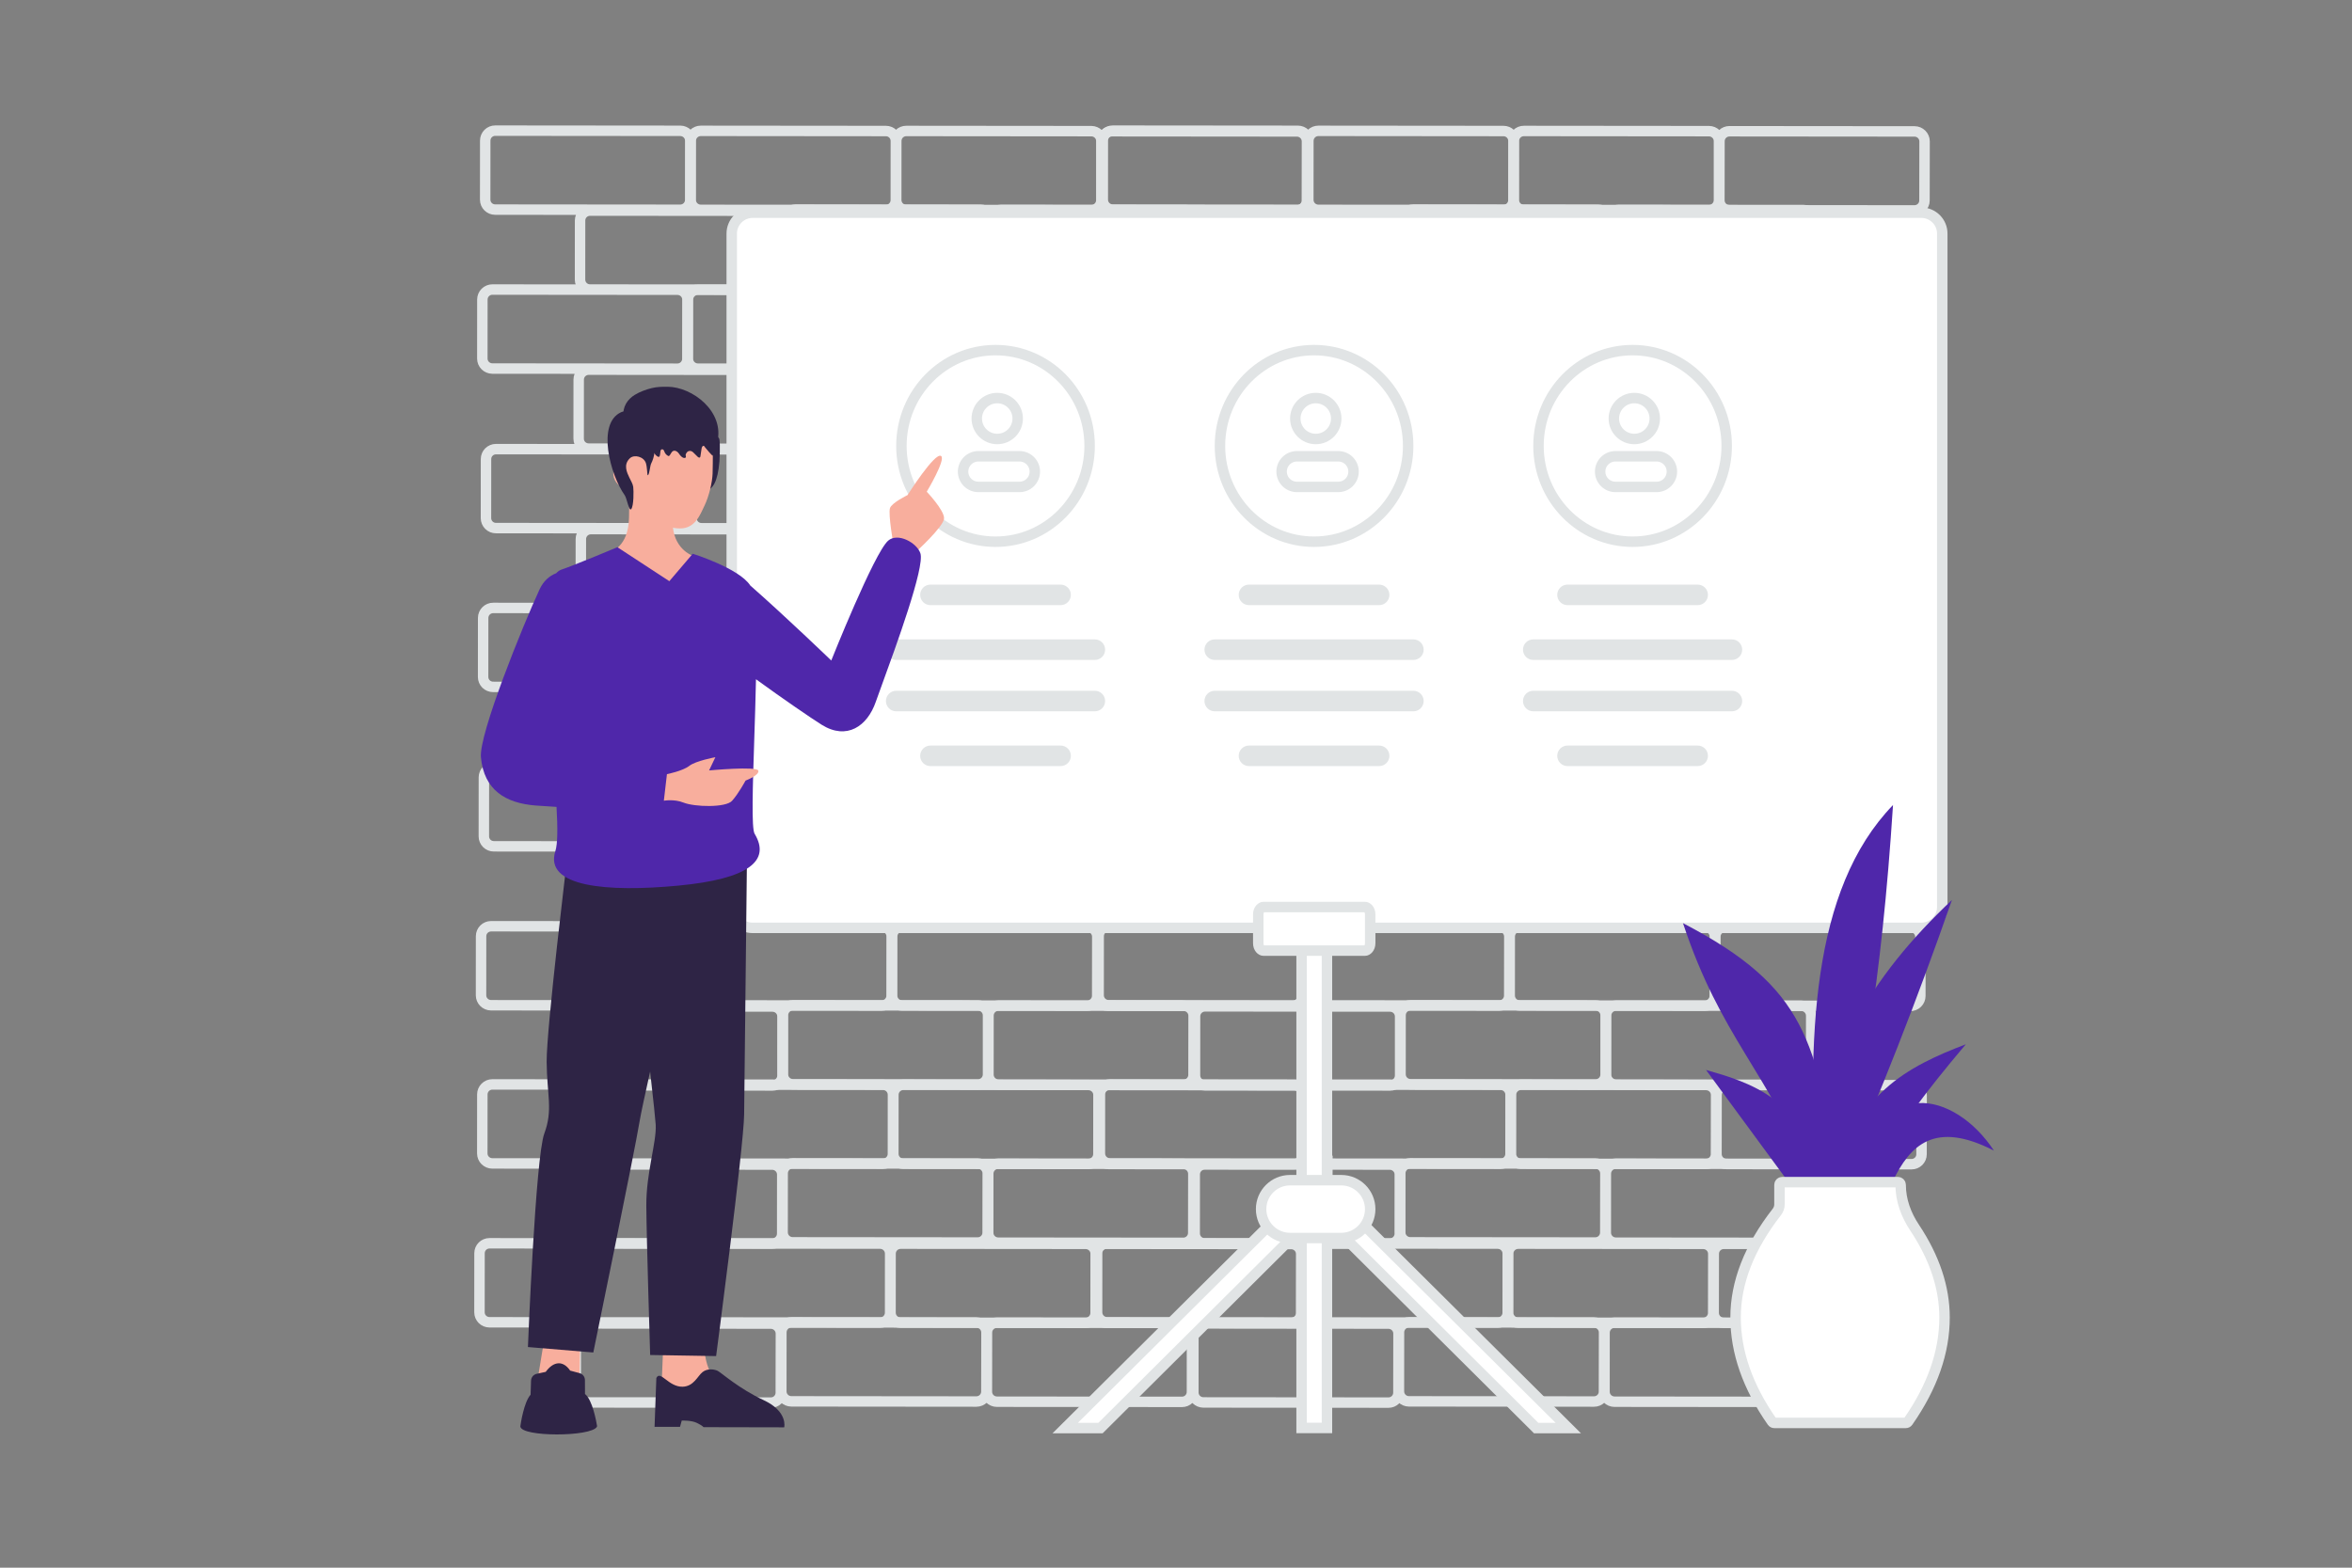 <svg width="900" height="600" viewBox="0 0 900 600" fill="none" xmlns="http://www.w3.org/2000/svg">
<rect x="0" y="0" width="900" height="600" fill="#808080" stroke="none"/>
<g clip-path="url(#clip0_1235_21177)">
<path d="M263.047 418.917C263.047 416.812 261.341 415.119 259.222 415.102C245.91 415.086 201.719 415.053 188.407 415.037C187.395 415.033 186.422 415.43 185.702 416.142C184.982 416.854 184.574 417.822 184.566 418.834C184.566 424.638 184.549 435.654 184.549 441.457C184.549 443.562 186.254 445.255 188.374 445.272C201.686 445.288 245.877 445.321 259.189 445.337C261.308 445.337 263.03 443.644 263.03 441.539C263.03 435.736 263.03 424.72 263.047 418.917ZM261.955 479.72C261.955 477.616 260.25 475.922 258.13 475.906C244.818 475.89 200.627 475.857 187.315 475.84C185.196 475.84 183.49 477.534 183.49 479.638C183.49 485.442 183.474 496.457 183.474 502.261C183.474 504.365 185.179 506.059 187.298 506.075C200.61 506.092 244.802 506.125 258.114 506.141C259.127 506.145 260.099 505.747 260.819 505.035C261.539 504.324 261.947 503.356 261.955 502.343C261.938 496.539 261.955 485.524 261.955 479.72V479.72Z" stroke="#E1E4E5" stroke-width="4" stroke-miterlimit="10" stroke-linecap="round" stroke-linejoin="round"/>
<path d="M299.324 449.533C299.324 447.428 297.618 445.735 295.499 445.718C282.187 445.702 237.996 445.669 224.684 445.652C222.564 445.652 220.842 447.346 220.842 449.45C220.842 455.254 220.826 466.27 220.826 472.073C220.826 474.178 222.531 475.871 224.651 475.887C237.963 475.904 282.154 475.937 295.466 475.953C297.585 475.953 299.307 474.26 299.307 472.155C299.307 466.335 299.324 455.336 299.324 449.533ZM298.811 510.399C298.811 508.294 297.106 506.601 294.986 506.584C281.674 506.568 237.483 506.535 224.171 506.518C223.159 506.514 222.186 506.911 221.466 507.623C220.746 508.335 220.338 509.303 220.33 510.316C220.33 516.12 220.313 527.136 220.313 532.939C220.313 535.044 222.019 536.737 224.138 536.754C237.45 536.77 281.641 536.803 294.953 536.819C295.454 536.822 295.95 536.726 296.414 536.536C296.878 536.347 297.299 536.068 297.655 535.715C298.01 535.362 298.293 534.942 298.485 534.48C298.678 534.017 298.777 533.522 298.778 533.021C298.811 527.201 298.811 516.202 298.811 510.399V510.399ZM420.34 419.064C420.34 416.96 418.635 415.267 416.515 415.25C403.203 415.234 359.012 415.201 345.7 415.184C344.688 415.18 343.715 415.577 342.995 416.289C342.275 417.001 341.867 417.969 341.859 418.982C341.859 424.786 341.842 435.801 341.842 441.605C341.842 443.709 343.548 445.403 345.667 445.419C358.979 445.436 403.17 445.469 416.482 445.485C418.601 445.485 420.307 443.792 420.307 441.687C420.34 435.867 420.34 424.868 420.34 419.064ZM419.265 479.871C419.265 477.766 417.56 476.073 415.441 476.056C402.112 476.04 357.937 476.007 344.625 475.99C342.506 475.99 340.784 477.684 340.784 479.788C340.784 485.592 340.767 496.607 340.767 502.411C340.767 504.516 342.473 506.209 344.592 506.225C357.904 506.242 402.079 506.275 415.407 506.291C415.908 506.294 416.404 506.198 416.868 506.008C417.332 505.819 417.753 505.54 418.109 505.187C418.464 504.834 418.746 504.414 418.939 503.952C419.132 503.489 419.231 502.993 419.232 502.493C419.249 496.673 419.265 485.674 419.265 479.871V479.871Z" stroke="#E1E4E5" stroke-width="4" stroke-miterlimit="10" stroke-linecap="round" stroke-linejoin="round"/>
<path d="M456.633 449.253C456.633 447.149 454.928 445.455 452.808 445.439C439.496 445.422 395.305 445.389 381.993 445.373C380.981 445.369 380.008 445.767 379.288 446.479C378.568 447.191 378.16 448.159 378.152 449.171C378.152 454.975 378.135 465.99 378.135 471.794C378.135 473.898 379.841 475.592 381.96 475.608C395.272 475.625 439.463 475.657 452.775 475.674C453.276 475.677 453.772 475.581 454.236 475.391C454.7 475.202 455.121 474.923 455.477 474.57C455.832 474.217 456.114 473.797 456.307 473.335C456.5 472.873 456.599 472.377 456.6 471.876C456.633 466.056 456.633 455.057 456.633 449.253ZM456.12 510.117C456.12 508.012 454.414 506.319 452.295 506.302C438.983 506.286 394.808 506.253 381.48 506.236C380.979 506.233 380.483 506.329 380.019 506.519C379.555 506.708 379.134 506.988 378.778 507.34C378.423 507.693 378.141 508.113 377.948 508.575C377.755 509.038 377.656 509.533 377.655 510.034C377.655 515.838 377.638 526.854 377.638 532.657C377.638 534.762 379.344 536.455 381.463 536.471C394.775 536.488 438.966 536.521 452.278 536.537C452.779 536.54 453.275 536.444 453.739 536.255C454.203 536.065 454.624 535.786 454.98 535.433C455.335 535.08 455.618 534.661 455.81 534.198C456.003 533.736 456.102 533.24 456.103 532.739C456.12 526.919 456.12 515.92 456.12 510.117V510.117ZM341.693 418.984C341.692 418.483 341.593 417.988 341.4 417.526C341.207 417.063 340.925 416.644 340.57 416.291C340.215 415.938 339.793 415.659 339.33 415.47C338.866 415.28 338.37 415.184 337.869 415.187C324.557 415.17 280.365 415.137 267.053 415.121C266.552 415.118 266.056 415.214 265.592 415.404C265.129 415.593 264.707 415.873 264.352 416.226C263.996 416.578 263.714 416.998 263.522 417.46C263.329 417.923 263.23 418.418 263.229 418.919C263.229 424.722 263.212 435.738 263.212 441.542C263.212 443.646 264.918 445.339 267.037 445.356C280.349 445.372 324.54 445.405 337.852 445.422C339.971 445.422 341.677 443.728 341.677 441.624C341.677 435.804 341.677 424.805 341.693 418.984ZM340.617 479.784C340.617 477.679 338.912 475.986 336.793 475.969C323.481 475.953 279.289 475.92 265.977 475.904C265.476 475.901 264.98 475.997 264.516 476.187C264.053 476.376 263.631 476.655 263.276 477.008C262.921 477.361 262.639 477.78 262.446 478.243C262.253 478.705 262.154 479.2 262.153 479.701C262.153 485.505 262.136 496.521 262.136 502.324C262.136 504.429 263.842 506.122 265.961 506.139C279.273 506.155 323.464 506.188 336.776 506.204C338.895 506.204 340.601 504.511 340.601 502.407C340.601 496.603 340.601 485.604 340.617 479.784Z" stroke="#E1E4E5" stroke-width="4" stroke-miterlimit="10" stroke-linecap="round" stroke-linejoin="round"/>
<path d="M377.971 449.123C377.971 447.018 376.266 445.325 374.147 445.309C360.835 445.292 316.643 445.259 303.331 445.243C302.318 445.239 301.346 445.636 300.626 446.348C299.906 447.06 299.498 448.028 299.49 449.041C299.49 454.844 299.473 465.86 299.473 471.664C299.473 473.768 301.179 475.461 303.298 475.478C316.61 475.494 360.801 475.527 374.113 475.544C374.614 475.546 375.11 475.45 375.574 475.261C376.037 475.071 376.459 474.792 376.814 474.439C377.17 474.086 377.452 473.667 377.645 473.204C377.838 472.742 377.937 472.246 377.938 471.746C377.971 465.926 377.971 454.927 377.971 449.123ZM377.475 509.984C377.475 507.879 375.77 506.186 373.65 506.17C360.338 506.153 316.147 506.12 302.835 506.104C301.822 506.1 300.85 506.497 300.13 507.209C299.41 507.921 299.002 508.889 298.994 509.902C298.994 515.705 298.977 526.721 298.977 532.524C298.977 534.629 300.683 536.322 302.802 536.339C316.114 536.355 360.305 536.388 373.617 536.405C375.736 536.405 377.442 534.711 377.442 532.607C377.458 526.787 377.458 515.788 377.475 509.984V509.984ZM498.987 419.135C498.986 418.634 498.887 418.138 498.694 417.676C498.501 417.214 498.219 416.794 497.864 416.442C497.508 416.089 497.087 415.81 496.623 415.62C496.16 415.431 495.664 415.335 495.163 415.338C481.851 415.321 437.66 415.288 424.348 415.272C423.847 415.269 423.35 415.364 422.887 415.554C422.423 415.743 422.001 416.023 421.646 416.376C421.291 416.728 421.008 417.148 420.816 417.61C420.623 418.073 420.523 418.569 420.523 419.07C420.523 424.873 420.49 435.889 420.49 441.692C420.49 443.797 422.195 445.49 424.314 445.507C437.626 445.523 481.818 445.556 495.13 445.573C495.631 445.575 496.127 445.479 496.591 445.29C497.054 445.1 497.476 444.821 497.831 444.468C498.186 444.115 498.469 443.696 498.661 443.233C498.854 442.771 498.953 442.275 498.954 441.775C498.988 435.955 498.987 424.939 498.987 419.135ZM497.913 479.932C497.913 477.828 496.207 476.134 494.088 476.118C480.776 476.101 436.585 476.068 423.273 476.052C421.154 476.052 419.448 477.745 419.448 479.85C419.415 485.654 419.415 496.669 419.415 502.473C419.415 504.577 421.12 506.271 423.24 506.287C436.552 506.303 480.726 506.336 494.055 506.353C496.174 506.353 497.88 504.659 497.88 502.555C497.896 496.751 497.913 485.736 497.913 479.932ZM263.643 297.568C263.643 295.464 261.937 293.77 259.818 293.754C246.506 293.737 202.315 293.704 189.003 293.688C187.99 293.684 187.017 294.081 186.297 294.793C185.577 295.505 185.169 296.473 185.161 297.486C185.161 303.29 185.145 314.305 185.145 320.109C185.146 320.609 185.245 321.105 185.438 321.567C185.631 322.03 185.913 322.449 186.268 322.802C186.624 323.155 187.045 323.434 187.509 323.624C187.973 323.813 188.469 323.909 188.97 323.907C202.282 323.923 246.473 323.956 259.785 323.972C261.904 323.972 263.61 322.279 263.61 320.174C263.626 314.371 263.643 303.372 263.643 297.568ZM262.566 358.366C262.565 357.865 262.466 357.369 262.273 356.906C262.08 356.444 261.798 356.024 261.443 355.672C261.087 355.319 260.666 355.039 260.202 354.85C259.738 354.66 259.242 354.565 258.741 354.568C245.429 354.551 201.238 354.518 187.926 354.502C185.807 354.502 184.085 356.195 184.085 358.3C184.085 364.104 184.068 375.119 184.068 380.923C184.068 383.027 185.774 384.721 187.893 384.737C201.205 384.753 245.396 384.786 258.708 384.803C259.72 384.806 260.693 384.409 261.413 383.697C262.133 382.985 262.542 382.017 262.55 381.005C262.55 375.168 262.566 364.169 262.566 358.366ZM299.937 328.164C299.937 326.059 298.231 324.366 296.112 324.349C282.8 324.333 238.609 324.3 225.297 324.284C224.284 324.28 223.311 324.677 222.591 325.389C221.871 326.101 221.463 327.069 221.455 328.082C221.455 333.885 221.439 344.901 221.439 350.704C221.439 351.204 221.539 351.7 221.732 352.162C221.924 352.625 222.206 353.044 222.562 353.397C222.917 353.75 223.339 354.029 223.802 354.219C224.266 354.408 224.762 354.504 225.263 354.502C238.575 354.519 282.767 354.552 296.079 354.568C296.58 354.57 297.076 354.474 297.54 354.285C298.003 354.095 298.425 353.816 298.78 353.463C299.135 353.11 299.418 352.691 299.61 352.228C299.803 351.766 299.902 351.27 299.903 350.77C299.92 344.983 299.937 333.967 299.937 328.164V328.164ZM299.424 389.026C299.424 386.922 297.718 385.228 295.599 385.228C282.287 385.212 238.096 385.179 224.784 385.163C224.283 385.16 223.786 385.255 223.323 385.445C222.859 385.634 222.437 385.914 222.082 386.267C221.727 386.619 221.444 387.039 221.252 387.501C221.059 387.964 220.959 388.46 220.959 388.961C220.959 394.764 220.942 405.78 220.942 411.583C220.942 413.688 222.648 415.381 224.767 415.381C238.079 415.398 282.27 415.431 295.582 415.447C296.594 415.451 297.567 415.053 298.287 414.341C299.008 413.629 299.416 412.661 299.424 411.649C299.407 405.846 299.424 394.83 299.424 389.026ZM419.877 358.499C419.877 356.395 418.172 354.701 416.052 354.685C402.724 354.668 358.533 354.636 345.221 354.619C344.208 354.615 343.236 355.012 342.516 355.724C341.796 356.436 341.387 357.404 341.379 358.417C341.379 364.221 341.363 375.236 341.363 381.04C341.364 381.54 341.463 382.036 341.656 382.498C341.849 382.961 342.131 383.38 342.486 383.733C342.842 384.086 343.263 384.365 343.727 384.555C344.191 384.744 344.687 384.84 345.188 384.838C358.5 384.854 402.691 384.887 416.019 384.903C418.106 384.903 419.844 383.21 419.844 381.106C419.861 375.318 419.861 364.303 419.877 358.499ZM457.246 327.887C457.246 325.783 455.54 324.089 453.421 324.089C440.109 324.073 395.918 324.04 382.606 324.023C380.487 324.023 378.781 325.717 378.781 327.821C378.781 333.625 378.765 344.64 378.765 350.444C378.765 350.944 378.865 351.44 379.058 351.902C379.25 352.365 379.532 352.784 379.888 353.137C380.243 353.49 380.665 353.769 381.128 353.959C381.592 354.148 382.088 354.244 382.589 354.242C395.901 354.258 440.109 354.291 453.404 354.308C453.905 354.31 454.401 354.214 454.865 354.025C455.328 353.835 455.75 353.556 456.105 353.203C456.461 352.85 456.743 352.431 456.936 351.968C457.129 351.506 457.228 351.01 457.229 350.51C457.213 344.706 457.246 333.691 457.246 327.887Z" stroke="#E1E4E5" stroke-width="4" stroke-miterlimit="10" stroke-linecap="round" stroke-linejoin="round"/>
<path d="M456.734 388.752C456.734 386.648 455.029 384.954 452.909 384.938C439.597 384.922 395.406 384.889 382.094 384.872C379.975 384.872 378.253 386.566 378.253 388.67C378.253 394.474 378.236 405.489 378.236 411.293C378.236 413.397 379.942 415.091 382.061 415.107C395.373 415.124 439.581 415.157 452.876 415.173C453.377 415.176 453.873 415.08 454.337 414.89C454.801 414.701 455.223 414.421 455.578 414.069C455.933 413.716 456.216 413.296 456.408 412.834C456.601 412.371 456.701 411.875 456.701 411.375C456.701 405.571 456.734 394.556 456.734 388.752ZM342.289 297.633C342.288 297.132 342.189 296.636 341.996 296.174C341.803 295.711 341.521 295.292 341.166 294.939C340.81 294.586 340.389 294.307 339.925 294.117C339.461 293.928 338.965 293.832 338.464 293.835C325.152 293.819 280.961 293.786 267.649 293.77C265.53 293.77 263.808 295.463 263.808 297.568C263.808 303.371 263.791 314.387 263.791 320.19C263.791 322.295 265.497 323.988 267.616 324.005C280.928 324.021 325.119 324.054 338.431 324.07C339.443 324.074 340.416 323.676 341.136 322.964C341.856 322.253 342.264 321.285 342.272 320.273C342.289 314.436 342.289 303.437 342.289 297.633ZM341.214 358.432C341.214 356.327 339.508 354.634 337.389 354.634C324.077 354.617 279.886 354.584 266.574 354.568C265.561 354.564 264.589 354.961 263.868 355.673C263.148 356.385 262.74 357.353 262.732 358.366C262.732 364.17 262.716 375.185 262.716 380.989C262.717 381.489 262.816 381.985 263.009 382.447C263.202 382.91 263.484 383.329 263.839 383.682C264.195 384.035 264.616 384.314 265.08 384.504C265.544 384.693 266.04 384.789 266.541 384.787C279.853 384.803 324.044 384.836 337.356 384.852C339.475 384.852 341.181 383.159 341.181 381.054C341.197 375.251 341.214 364.235 341.214 358.432Z" stroke="#E1E4E5" stroke-width="4" stroke-miterlimit="10" stroke-linecap="round" stroke-linejoin="round"/>
<path d="M378.584 327.752C378.584 325.647 376.878 323.954 374.759 323.954C361.447 323.937 317.256 323.905 303.944 323.888C301.825 323.888 300.119 325.582 300.119 327.686C300.119 333.49 300.103 344.505 300.103 350.309C300.104 350.809 300.203 351.305 300.396 351.767C300.588 352.23 300.87 352.649 301.226 353.002C301.581 353.355 302.003 353.634 302.466 353.824C302.93 354.013 303.426 354.109 303.927 354.107C317.239 354.123 361.431 354.156 374.743 354.172C375.755 354.175 376.728 353.778 377.448 353.066C378.167 352.355 378.576 351.387 378.584 350.375C378.567 344.571 378.584 333.555 378.584 327.752V327.752ZM378.071 388.613C378.071 386.508 376.365 384.815 374.246 384.815C360.934 384.798 316.743 384.765 303.431 384.749C302.93 384.746 302.434 384.842 301.97 385.031C301.506 385.22 301.085 385.5 300.729 385.853C300.374 386.205 300.091 386.625 299.899 387.087C299.706 387.55 299.607 388.046 299.606 388.547C299.606 394.351 299.589 405.366 299.589 411.17C299.589 413.274 301.295 414.968 303.414 414.984C316.726 415 360.917 415.033 374.229 415.05C375.242 415.053 376.214 414.656 376.934 413.944C377.654 413.232 378.063 412.264 378.071 411.252V388.613ZM499.6 297.768C499.6 295.663 497.894 293.97 495.775 293.97C482.463 293.953 438.272 293.92 424.96 293.904C424.459 293.901 423.963 293.997 423.499 294.186C423.035 294.375 422.614 294.655 422.258 295.008C421.903 295.36 421.62 295.78 421.428 296.243C421.235 296.705 421.136 297.201 421.135 297.702C421.102 303.506 421.102 314.521 421.102 320.325C421.102 322.429 422.807 324.123 424.927 324.139C438.239 324.155 482.43 324.188 495.742 324.205C497.861 324.205 499.567 322.511 499.567 320.407C499.583 314.587 499.6 303.571 499.6 297.768ZM498.524 358.566C498.523 358.065 498.424 357.569 498.231 357.107C498.038 356.644 497.756 356.225 497.401 355.872C497.045 355.519 496.624 355.24 496.16 355.05C495.696 354.861 495.2 354.765 494.699 354.768C481.371 354.752 437.196 354.719 423.868 354.702C421.781 354.702 420.043 356.396 420.043 358.5C420.043 364.304 420.043 375.319 420.01 381.123C420.01 383.228 421.748 384.921 423.834 384.921C437.163 384.937 481.338 384.97 494.666 384.987C495.167 384.989 495.663 384.893 496.127 384.704C496.591 384.514 497.012 384.235 497.368 383.882C497.723 383.529 498.005 383.11 498.198 382.647C498.391 382.185 498.49 381.689 498.491 381.189C498.507 375.385 498.507 364.386 498.524 358.566ZM264.439 175.757C264.438 175.256 264.339 174.76 264.146 174.298C263.953 173.835 263.671 173.416 263.316 173.063C262.96 172.71 262.539 172.431 262.075 172.241C261.611 172.052 261.115 171.956 260.614 171.959C247.302 171.943 203.111 171.91 189.799 171.893C187.68 171.893 185.974 173.587 185.974 175.691C185.974 181.495 185.958 192.51 185.958 198.314C185.959 198.814 186.058 199.31 186.251 199.772C186.443 200.235 186.725 200.654 187.081 201.007C187.436 201.36 187.858 201.639 188.321 201.829C188.785 202.018 189.281 202.114 189.782 202.112C203.094 202.128 247.286 202.161 260.598 202.178C261.61 202.181 262.583 201.783 263.303 201.072C264.022 200.36 264.431 199.392 264.439 198.38C264.422 192.576 264.439 181.577 264.439 175.757V175.757ZM263.362 236.554C263.362 234.449 261.657 232.756 259.537 232.739C246.225 232.723 202.034 232.69 188.722 232.674C187.71 232.67 186.737 233.067 186.017 233.779C185.297 234.49 184.889 235.458 184.881 236.471C184.881 242.275 184.864 253.291 184.864 259.094C184.864 261.199 186.57 262.892 188.689 262.892C202.001 262.909 246.192 262.942 259.504 262.958C261.623 262.958 263.345 261.265 263.345 259.16C263.345 253.373 263.362 242.357 263.362 236.554V236.554Z" stroke="#E1E4E5" stroke-width="4" stroke-miterlimit="10" stroke-linecap="round" stroke-linejoin="round"/>
<path d="M300.732 206.369C300.732 204.265 299.026 202.571 296.907 202.571C283.595 202.555 239.404 202.522 226.092 202.506C225.591 202.503 225.095 202.599 224.631 202.788C224.167 202.978 223.746 203.257 223.39 203.61C223.035 203.963 222.752 204.383 222.56 204.845C222.367 205.307 222.268 205.803 222.267 206.304C222.267 212.107 222.25 223.123 222.25 228.926C222.25 231.031 223.956 232.724 226.075 232.724C239.387 232.741 283.578 232.774 296.89 232.79C297.391 232.793 297.887 232.697 298.351 232.508C298.815 232.318 299.236 232.039 299.592 231.686C299.947 231.333 300.23 230.913 300.422 230.451C300.615 229.989 300.714 229.493 300.715 228.992C300.715 223.172 300.732 212.173 300.732 206.369V206.369ZM300.217 267.233C300.216 266.732 300.117 266.236 299.924 265.774C299.732 265.312 299.45 264.892 299.094 264.539C298.739 264.186 298.317 263.907 297.854 263.718C297.39 263.528 296.894 263.432 296.393 263.435C283.081 263.418 238.889 263.386 225.577 263.369C223.458 263.369 221.736 265.063 221.736 267.167C221.736 272.971 221.719 283.986 221.719 289.79C221.719 291.894 223.425 293.588 225.544 293.604C238.856 293.621 283.047 293.653 296.359 293.67C298.479 293.67 300.201 291.977 300.201 289.872C300.201 284.035 300.217 273.036 300.217 267.233ZM421.749 175.906C421.748 175.405 421.649 174.909 421.456 174.447C421.263 173.985 420.981 173.565 420.626 173.212C420.27 172.859 419.849 172.58 419.385 172.391C418.921 172.201 418.425 172.105 417.924 172.108C404.612 172.092 360.421 172.059 347.109 172.043C344.99 172.043 343.284 173.736 343.284 175.841C343.284 181.644 343.268 192.66 343.268 198.463C343.269 198.964 343.368 199.46 343.561 199.922C343.754 200.384 344.036 200.804 344.391 201.157C344.747 201.51 345.168 201.789 345.632 201.979C346.096 202.168 346.592 202.264 347.093 202.261C360.405 202.278 404.596 202.311 417.908 202.327C420.027 202.327 421.733 200.634 421.733 198.529C421.749 192.726 421.749 181.71 421.749 175.906V175.906ZM420.672 236.702C420.671 236.201 420.572 235.705 420.379 235.243C420.186 234.781 419.904 234.361 419.549 234.008C419.193 233.655 418.772 233.376 418.308 233.187C417.844 232.997 417.348 232.901 416.847 232.904C403.535 232.888 359.344 232.855 346.032 232.839C343.913 232.839 342.191 234.532 342.191 236.636C342.191 242.44 342.174 253.456 342.174 259.259C342.174 261.364 343.88 263.057 345.999 263.057C359.311 263.074 403.486 263.106 416.814 263.123C417.315 263.126 417.811 263.03 418.275 262.841C418.739 262.651 419.16 262.372 419.516 262.019C419.871 261.666 420.154 261.246 420.346 260.784C420.539 260.322 420.638 259.826 420.639 259.325C420.639 253.521 420.672 242.506 420.672 236.702Z" stroke="#E1E4E5" stroke-width="4" stroke-miterlimit="10" stroke-linecap="round" stroke-linejoin="round"/>
<path d="M458.025 206.089C458.024 205.588 457.925 205.092 457.732 204.63C457.539 204.168 457.257 203.748 456.902 203.395C456.546 203.042 456.125 202.763 455.661 202.573C455.197 202.384 454.701 202.288 454.2 202.291C440.888 202.275 396.697 202.242 383.385 202.225C382.373 202.221 381.4 202.619 380.68 203.331C379.96 204.043 379.552 205.011 379.544 206.023C379.544 211.827 379.527 222.842 379.527 228.646C379.527 230.75 381.233 232.444 383.352 232.46C396.664 232.477 440.855 232.51 454.167 232.526C456.286 232.526 457.992 230.833 457.992 228.728C458.025 222.892 458.025 211.893 458.025 206.089V206.089ZM457.528 266.953C457.528 264.849 455.823 263.155 453.703 263.139C440.391 263.122 396.217 263.09 382.888 263.073C380.769 263.073 379.047 264.767 379.047 266.871C379.047 272.675 379.03 283.69 379.03 289.494C379.03 291.598 380.736 293.292 382.855 293.292C396.167 293.308 440.358 293.341 453.67 293.357C455.79 293.357 457.495 291.664 457.495 289.56C457.528 283.756 457.528 272.757 457.528 266.953V266.953ZM343.102 175.838C343.102 173.733 341.396 172.04 339.277 172.023C325.965 172.007 281.774 171.974 268.462 171.957C266.343 171.957 264.621 173.651 264.621 175.755C264.621 181.559 264.604 192.575 264.604 198.378C264.604 198.879 264.704 199.375 264.897 199.837C265.089 200.299 265.372 200.719 265.727 201.072C266.082 201.425 266.504 201.704 266.968 201.894C267.432 202.083 267.928 202.179 268.429 202.176C281.741 202.193 325.932 202.225 339.244 202.242C341.363 202.242 343.085 200.548 343.085 198.444C343.085 192.64 343.085 181.641 343.102 175.838ZM342.026 236.64C342.026 234.536 340.32 232.842 338.201 232.842C324.889 232.826 280.698 232.793 267.386 232.777C266.885 232.774 266.389 232.87 265.925 233.059C265.461 233.249 265.039 233.528 264.684 233.881C264.329 234.234 264.046 234.654 263.854 235.116C263.661 235.578 263.561 236.074 263.561 236.575C263.561 242.378 263.544 253.394 263.544 259.197C263.544 261.302 265.25 262.995 267.369 263.012C280.681 263.028 324.872 263.061 338.184 263.078C339.196 263.082 340.169 262.684 340.889 261.972C341.609 261.261 342.018 260.293 342.026 259.28C342.009 253.443 342.009 242.444 342.026 236.64V236.64Z" stroke="#E1E4E5" stroke-width="4" stroke-miterlimit="10" stroke-linecap="round" stroke-linejoin="round"/>
<path d="M379.377 205.957C379.377 203.853 377.671 202.159 375.552 202.159C362.24 202.143 318.049 202.11 304.737 202.094C302.618 202.094 300.896 203.787 300.896 205.891C300.896 211.695 300.879 222.711 300.879 228.514C300.879 230.619 302.584 232.312 304.704 232.329C318.016 232.345 362.207 232.378 375.519 232.394C377.638 232.394 379.36 230.701 379.36 228.597C379.36 222.776 379.377 211.761 379.377 205.957ZM378.88 266.824C378.88 264.72 377.174 263.026 375.055 263.01C361.743 262.993 317.552 262.96 304.24 262.944C303.228 262.94 302.255 263.338 301.535 264.05C300.815 264.762 300.407 265.73 300.399 266.742C300.399 272.546 300.382 283.561 300.382 289.365C300.383 289.866 300.482 290.362 300.675 290.824C300.868 291.286 301.15 291.706 301.505 292.059C301.861 292.412 302.282 292.691 302.746 292.88C303.21 293.07 303.706 293.166 304.207 293.163C317.519 293.179 361.71 293.212 375.022 293.228C377.141 293.228 378.847 291.535 378.847 289.43C378.863 283.643 378.863 272.628 378.88 266.824ZM500.396 175.971C500.396 173.867 498.69 172.173 496.571 172.157C483.259 172.14 439.068 172.108 425.756 172.091C425.255 172.088 424.759 172.184 424.295 172.374C423.831 172.563 423.41 172.842 423.054 173.195C422.699 173.548 422.417 173.968 422.224 174.43C422.031 174.892 421.932 175.388 421.931 175.889C421.931 181.693 421.898 192.708 421.898 198.512C421.899 199.013 421.998 199.509 422.191 199.971C422.384 200.433 422.666 200.853 423.021 201.206C423.377 201.559 423.798 201.838 424.262 202.027C424.726 202.217 425.222 202.313 425.723 202.31C439.035 202.326 483.226 202.359 496.538 202.376C498.657 202.376 500.363 200.682 500.363 198.578C500.396 192.79 500.396 181.775 500.396 175.971ZM499.318 236.771C499.317 236.27 499.218 235.775 499.025 235.313C498.832 234.85 498.55 234.431 498.195 234.078C497.84 233.725 497.418 233.446 496.954 233.257C496.491 233.067 495.995 232.971 495.494 232.974C482.182 232.957 437.99 232.924 424.678 232.908C424.177 232.905 423.681 233.001 423.217 233.191C422.754 233.38 422.332 233.66 421.977 234.012C421.621 234.365 421.339 234.785 421.147 235.247C420.954 235.709 420.854 236.205 420.854 236.706C420.821 242.509 420.821 253.525 420.821 259.329C420.821 261.433 422.526 263.126 424.645 263.143C437.957 263.159 482.149 263.192 495.461 263.209C495.962 263.212 496.458 263.116 496.922 262.926C497.385 262.737 497.807 262.458 498.162 262.105C498.517 261.752 498.8 261.332 498.992 260.87C499.185 260.408 499.284 259.912 499.285 259.411C499.302 253.591 499.318 242.575 499.318 236.771ZM264.139 53.88C264.139 51.776 262.434 50.082 260.315 50.066C247.003 50.049 202.811 50.016 189.499 50C188.998 49.997 188.502 50.093 188.038 50.283C187.575 50.472 187.153 50.752 186.798 51.104C186.442 51.457 186.16 51.877 185.968 52.339C185.775 52.801 185.675 53.297 185.675 53.798C185.675 59.601 185.658 70.617 185.658 76.421C185.658 78.525 187.364 80.219 189.483 80.219C202.795 80.235 246.986 80.268 260.298 80.284C262.417 80.284 264.123 78.591 264.123 76.487C264.123 70.699 264.139 59.684 264.139 53.88V53.88ZM263.062 114.68C263.061 114.179 262.962 113.683 262.769 113.221C262.577 112.759 262.295 112.339 261.939 111.986C261.584 111.634 261.162 111.354 260.699 111.165C260.235 110.975 259.739 110.879 259.238 110.882C245.926 110.866 201.734 110.833 188.422 110.817C187.41 110.813 186.437 111.211 185.717 111.922C184.997 112.634 184.589 113.602 184.581 114.614C184.581 120.418 184.565 131.434 184.565 137.237C184.565 139.342 186.27 141.035 188.389 141.052C201.701 141.068 245.893 141.101 259.205 141.117C259.706 141.12 260.202 141.024 260.665 140.834C261.129 140.645 261.551 140.366 261.906 140.013C262.261 139.66 262.543 139.241 262.736 138.779C262.929 138.316 263.028 137.821 263.029 137.32C263.046 131.499 263.062 120.484 263.062 114.68V114.68ZM300.432 84.476C300.432 82.371 298.727 80.678 296.607 80.661C283.295 80.645 239.104 80.612 225.792 80.596C223.673 80.596 221.967 82.289 221.967 84.394C221.967 90.197 221.951 101.213 221.951 107.016C221.951 107.517 222.051 108.013 222.244 108.475C222.436 108.937 222.718 109.357 223.074 109.71C223.429 110.063 223.851 110.342 224.314 110.531C224.778 110.721 225.274 110.817 225.775 110.814C239.087 110.831 283.279 110.864 296.591 110.88C297.603 110.884 298.576 110.486 299.296 109.774C300.016 109.063 300.424 108.094 300.432 107.082C300.415 101.295 300.432 90.279 300.432 84.476V84.476ZM299.92 145.338C299.919 144.837 299.82 144.341 299.627 143.879C299.435 143.417 299.153 142.997 298.797 142.644C298.442 142.292 298.02 142.012 297.557 141.823C297.093 141.633 296.597 141.537 296.096 141.54C282.784 141.524 238.592 141.491 225.28 141.475C223.161 141.475 221.439 143.168 221.439 145.273C221.439 151.076 221.422 162.092 221.422 167.895C221.422 170 223.128 171.693 225.247 171.693C238.559 171.71 282.75 171.743 296.062 171.759C298.182 171.759 299.904 170.066 299.904 167.961C299.904 162.158 299.92 151.142 299.92 145.338ZM421.433 54.008C421.466 51.903 419.727 50.21 417.624 50.193C404.296 50.177 360.105 50.143 346.793 50.127C346.292 50.124 345.796 50.22 345.332 50.41C344.868 50.599 344.446 50.878 344.091 51.231C343.736 51.584 343.453 52.004 343.261 52.466C343.068 52.928 342.968 53.424 342.968 53.925C342.968 59.729 342.951 70.745 342.951 76.548C342.951 78.653 344.657 80.346 346.776 80.346C360.088 80.362 404.279 80.396 417.608 80.412C419.694 80.412 421.433 78.718 421.433 76.614V54.008V54.008ZM420.374 114.814C420.374 112.709 418.669 111.016 416.55 110.999C403.238 110.983 359.047 110.95 345.735 110.934C343.615 110.934 341.893 112.627 341.893 114.732C341.893 120.535 341.877 131.551 341.877 137.354C341.877 139.459 343.582 141.152 345.701 141.169C359.013 141.185 403.205 141.218 416.517 141.234C417.018 141.237 417.514 141.141 417.978 140.951C418.441 140.762 418.863 140.483 419.218 140.13C419.573 139.777 419.855 139.358 420.048 138.896C420.241 138.433 420.34 137.938 420.341 137.437C420.374 131.633 420.374 120.634 420.374 114.814V114.814Z" stroke="#E1E4E5" stroke-width="4" stroke-miterlimit="10" stroke-linecap="round" stroke-linejoin="round"/>
<path d="M457.742 84.193C457.742 82.088 456.004 80.395 453.918 80.395C440.589 80.379 396.398 80.345 383.086 80.329C380.967 80.329 379.261 82.023 379.261 84.127C379.261 89.931 379.245 100.946 379.245 106.75C379.246 107.251 379.345 107.747 379.538 108.209C379.73 108.671 380.012 109.091 380.368 109.444C380.723 109.797 381.145 110.076 381.608 110.265C382.072 110.455 382.568 110.551 383.069 110.548C396.381 110.564 440.573 110.597 453.901 110.614C455.987 110.614 457.726 108.92 457.726 106.816C457.726 101.012 457.726 90.013 457.742 84.193ZM457.247 145.059C457.246 144.558 457.147 144.062 456.954 143.6C456.762 143.138 456.479 142.718 456.124 142.365C455.768 142.012 455.347 141.733 454.883 141.544C454.419 141.354 453.923 141.258 453.422 141.261C440.094 141.245 395.919 141.212 382.59 141.195C380.471 141.195 378.749 142.889 378.749 144.993C378.749 150.797 378.733 161.812 378.733 167.616C378.733 169.72 380.438 171.414 382.557 171.43C395.869 171.447 440.061 171.48 453.389 171.496C453.89 171.499 454.386 171.403 454.85 171.214C455.314 171.024 455.735 170.745 456.091 170.392C456.446 170.039 456.729 169.619 456.921 169.157C457.114 168.695 457.213 168.199 457.214 167.698C457.214 161.878 457.214 150.863 457.247 145.059V145.059ZM342.802 53.943C342.801 53.442 342.702 52.946 342.509 52.484C342.317 52.022 342.034 51.602 341.679 51.249C341.323 50.896 340.902 50.617 340.438 50.428C339.974 50.238 339.478 50.142 338.977 50.145C325.665 50.129 281.474 50.096 268.162 50.08C267.15 50.076 266.177 50.474 265.457 51.185C264.738 51.897 264.329 52.865 264.321 53.877C264.321 59.681 264.304 70.697 264.304 76.5C264.304 78.605 266.01 80.298 268.129 80.315C281.441 80.331 325.632 80.364 338.944 80.381C341.064 80.381 342.786 78.687 342.786 76.583C342.786 70.763 342.786 59.747 342.802 53.943ZM341.71 114.742C341.709 114.241 341.61 113.746 341.417 113.283C341.225 112.821 340.943 112.401 340.587 112.048C340.232 111.696 339.81 111.416 339.347 111.227C338.883 111.037 338.387 110.941 337.886 110.944C324.574 110.927 280.382 110.895 267.07 110.878C266.569 110.875 266.073 110.971 265.609 111.161C265.146 111.35 264.724 111.63 264.369 111.982C264.013 112.335 263.731 112.755 263.539 113.217C263.346 113.68 263.247 114.175 263.246 114.676C263.246 120.48 263.229 131.495 263.229 137.299C263.229 139.403 264.935 141.097 267.054 141.097C280.366 141.113 324.557 141.146 337.869 141.162C338.881 141.166 339.854 140.769 340.574 140.057C341.294 139.345 341.702 138.377 341.71 137.365V114.742V114.742Z" stroke="#E1E4E5" stroke-width="4" stroke-miterlimit="10" stroke-linecap="round" stroke-linejoin="round"/>
<path d="M379.08 84.061C379.079 83.561 378.98 83.065 378.787 82.603C378.595 82.14 378.313 81.721 377.957 81.368C377.602 81.015 377.18 80.736 376.717 80.546C376.253 80.357 375.757 80.26 375.256 80.263C361.944 80.247 317.752 80.214 304.44 80.197C303.428 80.194 302.455 80.592 301.735 81.303C301.016 82.015 300.607 82.983 300.599 83.995C300.599 89.799 300.583 100.815 300.583 106.618C300.584 107.119 300.683 107.615 300.876 108.077C301.068 108.54 301.35 108.959 301.706 109.312C302.061 109.665 302.483 109.944 302.946 110.134C303.41 110.323 303.906 110.419 304.407 110.416C317.719 110.433 361.911 110.465 375.223 110.482C377.342 110.482 379.064 108.788 379.064 106.684C379.064 100.88 379.08 89.881 379.08 84.061ZM378.584 144.932C378.584 142.828 376.878 141.135 374.759 141.135C361.447 141.118 317.256 141.085 303.944 141.069C301.825 141.069 300.119 142.762 300.119 144.867C300.119 150.67 300.103 161.686 300.103 167.489C300.103 169.594 301.808 171.287 303.927 171.304C317.239 171.32 361.431 171.353 374.743 171.37C375.244 171.373 375.74 171.277 376.204 171.088C376.667 170.898 377.089 170.619 377.444 170.266C377.8 169.913 378.082 169.494 378.274 169.031C378.467 168.569 378.566 168.073 378.567 167.572C378.567 161.752 378.567 150.753 378.584 144.932V144.932ZM500.113 54.095C500.113 51.991 498.374 50.297 496.288 50.297C482.959 50.281 438.785 50.248 425.456 50.232C423.337 50.232 421.631 51.925 421.631 54.029C421.631 59.833 421.631 70.849 421.598 76.652C421.598 78.757 423.304 80.45 425.423 80.467C438.752 80.483 482.926 80.516 496.255 80.532C498.341 80.532 500.079 78.839 500.079 76.735C500.079 70.898 500.079 59.899 500.113 54.095ZM499.021 114.888C499.02 114.388 498.921 113.892 498.728 113.43C498.535 112.968 498.253 112.548 497.898 112.195C497.543 111.843 497.121 111.563 496.658 111.374C496.194 111.185 495.698 111.089 495.197 111.091C481.885 111.074 437.693 111.041 424.381 111.025C423.88 111.023 423.384 111.119 422.92 111.308C422.457 111.498 422.035 111.777 421.68 112.13C421.324 112.483 421.042 112.902 420.85 113.365C420.657 113.827 420.558 114.323 420.557 114.823C420.557 120.626 420.524 131.642 420.524 137.445C420.525 137.946 420.624 138.442 420.817 138.904C421.009 139.367 421.291 139.786 421.647 140.139C422.002 140.492 422.424 140.771 422.887 140.961C423.351 141.15 423.847 141.246 424.348 141.243C437.66 141.26 481.851 141.293 495.163 141.309C495.664 141.312 496.16 141.216 496.624 141.027C497.088 140.838 497.509 140.558 497.865 140.205C498.22 139.853 498.503 139.433 498.695 138.97C498.888 138.508 498.988 138.012 498.988 137.511C499.021 131.691 499.021 120.692 499.021 114.888V114.888ZM420.953 297.696C420.953 295.591 419.247 293.898 417.128 293.881C403.816 293.865 359.625 293.832 346.313 293.815C345.812 293.813 345.316 293.909 344.852 294.098C344.388 294.288 343.967 294.567 343.611 294.92C343.256 295.273 342.974 295.692 342.781 296.155C342.588 296.617 342.489 297.113 342.488 297.613C342.488 303.417 342.471 314.433 342.471 320.236C342.471 322.341 344.177 324.034 346.296 324.034C359.608 324.051 403.783 324.083 417.111 324.1C417.612 324.103 418.108 324.007 418.572 323.818C419.036 323.628 419.457 323.349 419.813 322.996C420.168 322.643 420.45 322.224 420.643 321.761C420.836 321.299 420.935 320.803 420.936 320.302C420.919 314.515 420.953 303.499 420.953 297.696ZM499.377 418.918C499.377 416.813 497.671 415.12 495.552 415.103C482.24 415.087 438.049 415.054 424.737 415.038C423.725 415.034 422.752 415.432 422.032 416.143C421.312 416.855 420.904 417.823 420.896 418.835C420.896 424.639 420.879 435.655 420.879 441.458C420.879 443.563 422.584 445.256 424.704 445.273C438.016 445.289 482.207 445.322 495.519 445.338C497.638 445.338 499.36 443.645 499.36 441.54C499.36 435.737 499.36 424.721 499.377 418.918ZM498.285 479.721C498.285 477.617 496.58 475.923 494.46 475.907C481.148 475.891 436.957 475.858 423.645 475.841C421.526 475.841 419.82 477.535 419.82 479.639C419.82 485.443 419.804 496.458 419.804 502.262C419.804 504.366 421.509 506.06 423.628 506.076C436.94 506.093 481.132 506.126 494.444 506.142C495.456 506.146 496.429 505.749 497.149 505.037C497.869 504.325 498.277 503.357 498.285 502.344C498.268 496.54 498.285 485.525 498.285 479.721Z" stroke="#E1E4E5" stroke-width="4" stroke-miterlimit="10" stroke-linecap="round" stroke-linejoin="round"/>
<path d="M535.654 449.533C535.654 447.428 533.948 445.735 531.829 445.718C518.517 445.702 474.326 445.669 461.014 445.652C458.895 445.652 457.173 447.346 457.173 449.45C457.173 455.254 457.156 466.27 457.156 472.073C457.156 474.178 458.861 475.871 460.981 475.887C474.293 475.904 518.484 475.937 531.796 475.953C533.915 475.953 535.637 474.26 535.637 472.155C535.637 466.335 535.654 455.336 535.654 449.533ZM535.141 510.399C535.141 508.294 533.436 506.601 531.317 506.584C518.005 506.568 473.813 506.535 460.501 506.518C459.489 506.514 458.516 506.912 457.796 507.624C457.077 508.335 456.668 509.303 456.66 510.316C456.66 516.12 456.643 527.136 456.643 532.939C456.643 535.044 458.349 536.737 460.468 536.754C473.78 536.77 517.971 536.803 531.283 536.819C531.784 536.822 532.28 536.726 532.744 536.536C533.208 536.347 533.629 536.068 533.985 535.715C534.34 535.362 534.623 534.942 534.815 534.48C535.008 534.017 535.108 533.522 535.108 533.021C535.141 527.201 535.141 516.202 535.141 510.399V510.399ZM656.67 419.064C656.67 416.96 654.965 415.267 652.845 415.25C639.533 415.234 595.342 415.201 582.03 415.184C581.018 415.18 580.045 415.577 579.325 416.289C578.605 417.001 578.197 417.969 578.189 418.982C578.189 424.786 578.172 435.801 578.172 441.605C578.172 443.709 579.878 445.403 581.997 445.419C595.309 445.436 639.5 445.469 652.812 445.485C653.313 445.488 653.809 445.392 654.273 445.202C654.737 445.013 655.158 444.734 655.514 444.381C655.869 444.028 656.152 443.608 656.344 443.146C656.537 442.683 656.637 442.188 656.637 441.687C656.67 435.867 656.67 424.868 656.67 419.064ZM655.595 479.871C655.595 477.766 653.89 476.073 651.771 476.056C638.442 476.04 594.267 476.007 580.955 475.99C578.836 475.99 577.114 477.684 577.114 479.788C577.114 485.592 577.098 496.607 577.098 502.411C577.098 504.516 578.803 506.209 580.922 506.225C594.234 506.242 638.409 506.275 651.738 506.291C652.239 506.294 652.735 506.197 653.199 506.008C653.662 505.818 654.084 505.539 654.439 505.186C654.795 504.833 655.077 504.414 655.269 503.951C655.462 503.489 655.562 502.993 655.562 502.493C655.579 496.673 655.595 485.674 655.595 479.871Z" stroke="#E1E4E5" stroke-width="4" stroke-miterlimit="10" stroke-linecap="round" stroke-linejoin="round"/>
<path d="M692.963 449.253C692.963 447.149 691.258 445.455 689.139 445.439C675.827 445.422 631.635 445.389 618.323 445.373C617.311 445.369 616.338 445.767 615.618 446.479C614.898 447.191 614.49 448.159 614.482 449.171C614.482 454.975 614.466 465.99 614.466 471.794C614.466 473.898 616.171 475.592 618.29 475.608C631.602 475.625 675.793 475.657 689.105 475.674C689.606 475.677 690.102 475.581 690.566 475.391C691.03 475.202 691.451 474.923 691.807 474.57C692.162 474.217 692.444 473.797 692.637 473.335C692.83 472.873 692.929 472.377 692.93 471.876C692.963 466.056 692.963 455.057 692.963 449.253V449.253ZM692.45 510.117C692.45 508.012 690.744 506.319 688.625 506.302C675.313 506.286 631.138 506.253 617.81 506.236C617.309 506.233 616.813 506.329 616.349 506.519C615.886 506.708 615.464 506.988 615.108 507.34C614.753 507.693 614.471 508.113 614.278 508.575C614.085 509.038 613.986 509.533 613.985 510.034C613.985 515.838 613.969 526.854 613.969 532.657C613.969 534.762 615.674 536.455 617.793 536.471C631.105 536.488 675.296 536.521 688.609 536.537C689.11 536.54 689.606 536.444 690.07 536.254C690.533 536.065 690.955 535.786 691.31 535.433C691.666 535.08 691.948 534.66 692.14 534.198C692.333 533.736 692.433 533.24 692.433 532.739C692.45 526.919 692.45 515.92 692.45 510.117V510.117ZM578.024 418.984C578.024 416.88 576.318 415.187 574.199 415.187C560.887 415.17 516.696 415.137 503.384 415.121C502.883 415.118 502.387 415.214 501.923 415.404C501.459 415.593 501.038 415.872 500.682 416.225C500.327 416.578 500.045 416.998 499.852 417.46C499.659 417.922 499.56 418.418 499.559 418.919C499.559 424.722 499.542 435.738 499.542 441.542C499.542 443.646 501.248 445.339 503.367 445.356C516.679 445.372 560.87 445.405 574.182 445.422C574.683 445.425 575.179 445.329 575.643 445.139C576.107 444.95 576.528 444.671 576.884 444.318C577.239 443.965 577.521 443.545 577.714 443.083C577.907 442.621 578.006 442.125 578.007 441.624C578.007 435.804 578.007 424.805 578.024 418.984ZM576.948 479.784C576.948 477.679 575.242 475.986 573.123 475.969C559.811 475.953 515.62 475.92 502.308 475.904C500.188 475.904 498.483 477.597 498.483 479.701C498.483 485.505 498.466 496.521 498.466 502.324C498.466 504.429 500.172 506.122 502.291 506.139C515.603 506.155 559.794 506.188 573.106 506.204C575.226 506.204 576.931 504.511 576.931 502.407C576.931 496.603 576.931 485.604 576.948 479.784Z" stroke="#E1E4E5" stroke-width="4" stroke-miterlimit="10" stroke-linecap="round" stroke-linejoin="round"/>
<path d="M614.301 449.123C614.301 447.018 612.596 445.325 610.477 445.309C597.165 445.292 552.973 445.259 539.661 445.243C538.649 445.239 537.676 445.636 536.956 446.348C536.236 447.06 535.828 448.028 535.82 449.041C535.82 454.844 535.804 465.86 535.804 471.664C535.804 473.768 537.509 475.461 539.628 475.478C552.94 475.494 597.132 475.527 610.444 475.544C610.945 475.546 611.441 475.45 611.905 475.261C612.368 475.071 612.79 474.792 613.145 474.439C613.501 474.086 613.783 473.667 613.975 473.204C614.168 472.742 614.267 472.246 614.268 471.746C614.301 465.926 614.301 454.927 614.301 449.123ZM613.805 509.984C613.805 507.879 612.1 506.186 609.98 506.17C596.668 506.153 552.477 506.12 539.165 506.104C538.153 506.1 537.18 506.497 536.46 507.209C535.74 507.921 535.332 508.889 535.324 509.902C535.324 515.705 535.307 526.721 535.307 532.524C535.307 534.629 537.013 536.322 539.132 536.339C552.444 536.355 596.635 536.388 609.947 536.405C610.448 536.407 610.944 536.311 611.408 536.122C611.872 535.932 612.293 535.653 612.648 535.3C613.004 534.947 613.286 534.528 613.479 534.065C613.672 533.603 613.771 533.107 613.772 532.607C613.789 526.787 613.789 515.788 613.805 509.984V509.984ZM735.318 419.135C735.318 417.031 733.612 415.338 731.493 415.338C718.181 415.321 673.99 415.288 660.678 415.272C660.177 415.269 659.681 415.364 659.217 415.554C658.753 415.743 658.332 416.023 657.976 416.376C657.621 416.728 657.338 417.148 657.146 417.61C656.953 418.073 656.853 418.569 656.853 419.07C656.853 424.873 656.82 435.889 656.82 441.692C656.82 443.797 658.525 445.49 660.645 445.507C673.957 445.523 718.148 445.556 731.46 445.573C733.579 445.573 735.285 443.879 735.285 441.775C735.318 435.955 735.318 424.939 735.318 419.135ZM734.243 479.932C734.243 477.828 732.538 476.134 730.418 476.118C717.106 476.101 672.915 476.068 659.603 476.052C657.484 476.052 655.778 477.745 655.778 479.85C655.745 485.654 655.745 496.669 655.745 502.473C655.745 504.577 657.451 506.271 659.57 506.287C672.882 506.303 717.057 506.336 730.385 506.353C732.504 506.353 734.21 504.659 734.21 502.555C734.226 496.751 734.243 485.736 734.243 479.932ZM499.973 297.568C499.973 295.464 498.267 293.77 496.148 293.754C482.836 293.737 438.645 293.704 425.333 293.688C424.321 293.684 423.348 294.081 422.628 294.793C421.908 295.505 421.5 296.473 421.492 297.486C421.492 303.29 421.475 314.305 421.475 320.109C421.476 320.609 421.575 321.105 421.768 321.567C421.961 322.03 422.243 322.449 422.598 322.802C422.954 323.155 423.375 323.434 423.839 323.624C424.303 323.813 424.799 323.909 425.3 323.907C438.612 323.923 482.803 323.956 496.115 323.972C498.234 323.972 499.94 322.279 499.94 320.174C499.956 314.371 499.973 303.372 499.973 297.568ZM498.896 358.366C498.895 357.865 498.796 357.369 498.603 356.906C498.41 356.444 498.128 356.024 497.773 355.672C497.417 355.319 496.996 355.039 496.532 354.85C496.068 354.66 495.572 354.565 495.071 354.568C481.759 354.551 437.568 354.518 424.256 354.502C422.137 354.502 420.415 356.195 420.415 358.3C420.415 364.104 420.398 375.119 420.398 380.923C420.398 383.027 422.104 384.721 424.223 384.737C437.535 384.753 481.726 384.786 495.038 384.803C496.05 384.806 497.023 384.409 497.743 383.697C498.463 382.985 498.872 382.017 498.88 381.005C498.88 375.168 498.896 364.169 498.896 358.366ZM536.267 328.164C536.267 326.059 534.561 324.366 532.442 324.349C519.13 324.333 474.939 324.3 461.627 324.284C460.614 324.28 459.641 324.677 458.921 325.389C458.201 326.101 457.793 327.069 457.785 328.082C457.785 333.885 457.769 344.901 457.769 350.704C457.769 351.204 457.869 351.7 458.062 352.163C458.254 352.625 458.537 353.045 458.892 353.398C459.247 353.75 459.669 354.03 460.133 354.219C460.597 354.409 461.093 354.505 461.594 354.502C474.906 354.519 519.097 354.552 532.409 354.568C534.528 354.568 536.234 352.875 536.234 350.77C536.253 343.234 536.264 335.699 536.267 328.164V328.164ZM535.754 389.026C535.754 386.922 534.048 385.228 531.929 385.228C518.617 385.212 474.426 385.179 461.114 385.163C458.995 385.163 457.289 386.856 457.289 388.961C457.289 394.764 457.273 405.78 457.273 411.583C457.273 412.083 457.373 412.579 457.566 413.041C457.758 413.504 458.04 413.923 458.396 414.276C458.751 414.629 459.173 414.908 459.636 415.098C460.1 415.287 460.596 415.383 461.097 415.381C474.409 415.398 518.601 415.431 531.913 415.447C532.925 415.45 533.898 415.053 534.618 414.341C535.338 413.629 535.746 412.661 535.754 411.649C535.737 405.846 535.754 394.83 535.754 389.026ZM656.207 358.499C656.207 356.395 654.502 354.701 652.383 354.685C639.054 354.668 594.863 354.636 581.551 354.619C580.539 354.615 579.566 355.012 578.846 355.724C578.126 356.436 577.718 357.404 577.71 358.417C577.71 364.221 577.693 375.236 577.693 381.04C577.694 381.54 577.793 382.036 577.986 382.498C578.179 382.961 578.461 383.38 578.816 383.733C579.172 384.086 579.593 384.365 580.057 384.555C580.521 384.744 581.017 384.84 581.518 384.838C594.83 384.854 639.021 384.887 652.349 384.903C654.436 384.903 656.174 383.21 656.174 381.106C656.191 375.318 656.191 364.303 656.207 358.499V358.499ZM693.576 327.887C693.575 327.386 693.476 326.89 693.283 326.428C693.09 325.965 692.808 325.546 692.453 325.193C692.097 324.84 691.676 324.561 691.212 324.371C690.748 324.182 690.252 324.086 689.751 324.089C676.439 324.073 632.248 324.04 618.936 324.023C616.817 324.023 615.111 325.717 615.111 327.821C615.111 333.625 615.095 344.64 615.095 350.444C615.095 350.944 615.195 351.44 615.388 351.902C615.58 352.365 615.862 352.784 616.218 353.137C616.573 353.49 616.995 353.769 617.458 353.959C617.922 354.148 618.418 354.244 618.919 354.242C632.231 354.258 676.439 354.291 689.735 354.308C690.236 354.31 690.732 354.214 691.196 354.025C691.659 353.835 692.081 353.556 692.436 353.203C692.791 352.85 693.074 352.431 693.266 351.968C693.459 351.506 693.558 351.01 693.559 350.51C693.543 344.706 693.576 333.691 693.576 327.887V327.887Z" stroke="#E1E4E5" stroke-width="4" stroke-miterlimit="10" stroke-linecap="round" stroke-linejoin="round"/>
<path d="M693.064 388.752C693.064 386.648 691.359 384.954 689.24 384.938C675.928 384.922 631.736 384.889 618.424 384.872C616.305 384.872 614.583 386.566 614.583 388.67C614.583 394.474 614.566 405.489 614.566 411.293C614.566 413.397 616.272 415.091 618.391 415.107C631.703 415.124 675.911 415.157 689.206 415.173C689.707 415.176 690.203 415.08 690.667 414.89C691.131 414.701 691.552 414.421 691.908 414.069C692.263 413.716 692.545 413.296 692.738 412.834C692.931 412.371 693.03 411.875 693.031 411.375C693.031 405.571 693.064 394.556 693.064 388.752ZM578.619 297.633C578.618 297.132 578.519 296.636 578.326 296.174C578.133 295.711 577.851 295.292 577.496 294.939C577.14 294.586 576.718 294.307 576.255 294.117C575.791 293.928 575.295 293.832 574.794 293.835C561.482 293.819 517.291 293.786 503.979 293.77C501.86 293.77 500.138 295.463 500.138 297.568C500.138 303.371 500.121 314.387 500.121 320.19C500.121 322.295 501.827 323.988 503.946 324.005C517.258 324.021 561.449 324.054 574.761 324.07C575.773 324.074 576.746 323.676 577.466 322.965C578.186 322.253 578.595 321.285 578.603 320.273C578.619 314.436 578.619 303.437 578.619 297.633V297.633ZM577.544 358.432C577.544 356.327 575.838 354.634 573.719 354.634C560.407 354.617 516.216 354.584 502.904 354.568C501.891 354.564 500.919 354.961 500.199 355.673C499.479 356.385 499.071 357.353 499.063 358.366C499.063 364.17 499.046 375.185 499.046 380.989C499.047 381.489 499.146 381.985 499.339 382.447C499.532 382.91 499.814 383.329 500.169 383.682C500.525 384.035 500.946 384.314 501.41 384.504C501.874 384.693 502.37 384.789 502.871 384.787C516.183 384.803 560.374 384.836 573.686 384.852C575.805 384.852 577.511 383.159 577.511 381.054C577.527 375.251 577.544 364.235 577.544 358.432Z" stroke="#E1E4E5" stroke-width="4" stroke-miterlimit="10" stroke-linecap="round" stroke-linejoin="round"/>
<path d="M614.914 327.752C614.914 327.251 614.814 326.755 614.621 326.293C614.429 325.83 614.146 325.411 613.791 325.058C613.436 324.705 613.014 324.425 612.55 324.236C612.087 324.047 611.59 323.951 611.089 323.954C597.777 323.937 553.586 323.905 540.274 323.888C538.155 323.888 536.449 325.582 536.449 327.686C536.449 333.49 536.433 344.505 536.433 350.309C536.434 350.809 536.533 351.305 536.726 351.767C536.918 352.23 537.201 352.649 537.556 353.002C537.911 353.355 538.333 353.634 538.796 353.824C539.26 354.013 539.756 354.109 540.257 354.107C553.569 354.123 597.761 354.156 611.073 354.172C612.085 354.175 613.058 353.778 613.778 353.066C614.498 352.355 614.906 351.387 614.914 350.375C614.897 344.571 614.914 333.555 614.914 327.752V327.752ZM614.401 388.613C614.401 386.508 612.695 384.815 610.576 384.815C597.264 384.798 553.073 384.765 539.761 384.749C537.642 384.749 535.936 386.442 535.936 388.547C535.936 394.351 535.92 405.366 535.92 411.17C535.92 413.274 537.625 414.968 539.744 414.984C553.056 415 597.247 415.033 610.559 415.05C611.572 415.053 612.544 414.656 613.264 413.944C613.984 413.232 614.393 412.264 614.401 411.252V388.613ZM735.93 297.768C735.93 295.663 734.224 293.97 732.105 293.97C718.793 293.953 674.602 293.92 661.29 293.904C659.171 293.904 657.465 295.597 657.465 297.702C657.432 303.506 657.432 314.521 657.432 320.325C657.432 322.429 659.137 324.123 661.257 324.139C674.569 324.155 718.76 324.188 732.072 324.205C734.191 324.205 735.897 322.511 735.897 320.407C735.913 314.587 735.93 303.571 735.93 297.768ZM734.854 358.566C734.853 358.065 734.754 357.569 734.561 357.107C734.368 356.644 734.086 356.225 733.731 355.872C733.375 355.519 732.954 355.24 732.49 355.05C732.026 354.861 731.53 354.765 731.029 354.768C717.701 354.752 673.526 354.719 660.198 354.702C658.111 354.702 656.373 356.396 656.373 358.5C656.373 364.304 656.373 375.319 656.34 381.123C656.34 383.228 658.078 384.921 660.165 384.921C673.493 384.937 717.668 384.97 730.996 384.987C731.497 384.989 731.993 384.893 732.457 384.704C732.921 384.514 733.342 384.235 733.698 383.882C734.053 383.529 734.335 383.11 734.528 382.647C734.721 382.185 734.82 381.689 734.821 381.189C734.838 375.385 734.838 364.386 734.854 358.566ZM500.769 175.757C500.768 175.256 500.669 174.76 500.476 174.298C500.283 173.835 500.001 173.416 499.646 173.063C499.29 172.71 498.869 172.431 498.405 172.241C497.941 172.052 497.445 171.956 496.944 171.959C483.632 171.943 439.441 171.91 426.129 171.893C424.01 171.893 422.304 173.587 422.304 175.691C422.304 181.495 422.288 192.51 422.288 198.314C422.289 198.814 422.388 199.31 422.581 199.773C422.774 200.235 423.056 200.655 423.411 201.008C423.767 201.36 424.188 201.64 424.652 201.829C425.116 202.019 425.612 202.115 426.113 202.112C439.425 202.128 483.616 202.161 496.928 202.178C497.941 202.181 498.913 201.784 499.633 201.072C500.353 200.36 500.761 199.392 500.769 198.38C500.753 192.576 500.769 181.577 500.769 175.757ZM499.692 236.554C499.692 234.449 497.987 232.756 495.867 232.739C482.555 232.723 438.364 232.69 425.052 232.674C424.04 232.67 423.067 233.067 422.347 233.779C421.627 234.49 421.219 235.458 421.211 236.471C421.211 242.275 421.194 253.291 421.194 259.094C421.194 261.199 422.9 262.892 425.019 262.892C438.331 262.909 482.522 262.942 495.834 262.958C497.954 262.958 499.676 261.265 499.676 259.16C499.676 253.373 499.692 242.357 499.692 236.554V236.554Z" stroke="#E1E4E5" stroke-width="4" stroke-miterlimit="10" stroke-linecap="round" stroke-linejoin="round"/>
<path d="M537.062 206.367C537.062 204.263 535.356 202.569 533.237 202.569C519.925 202.553 475.734 202.52 462.422 202.504C461.921 202.501 461.425 202.597 460.961 202.786C460.497 202.976 460.076 203.255 459.72 203.608C459.365 203.961 459.083 204.381 458.89 204.843C458.697 205.305 458.598 205.801 458.597 206.302C458.597 212.105 458.58 223.121 458.58 228.924C458.58 231.029 460.286 232.722 462.405 232.722C475.717 232.739 519.908 232.772 533.22 232.788C533.721 232.791 534.217 232.695 534.681 232.506C535.145 232.316 535.567 232.037 535.922 231.684C536.277 231.331 536.56 230.911 536.752 230.449C536.945 229.987 537.045 229.491 537.045 228.99C537.045 223.17 537.062 212.171 537.062 206.367V206.367ZM536.547 267.231C536.547 266.73 536.447 266.234 536.254 265.772C536.062 265.31 535.78 264.89 535.424 264.537C535.069 264.185 534.647 263.905 534.184 263.716C533.72 263.526 533.224 263.43 532.723 263.433C519.411 263.416 475.219 263.384 461.907 263.367C459.788 263.367 458.066 265.061 458.066 267.165C458.066 272.969 458.05 283.984 458.05 289.788C458.05 291.892 459.755 293.586 461.874 293.602C475.186 293.619 519.378 293.651 532.69 293.668C534.809 293.668 536.531 291.975 536.531 289.87C536.531 284.033 536.547 273.034 536.547 267.231ZM658.079 175.904C658.079 175.403 657.979 174.907 657.786 174.445C657.594 173.983 657.312 173.563 656.956 173.21C656.601 172.858 656.179 172.578 655.716 172.389C655.252 172.199 654.756 172.103 654.255 172.106C640.943 172.09 596.751 172.057 583.439 172.041C582.938 172.038 582.442 172.134 581.978 172.324C581.515 172.513 581.093 172.793 580.738 173.145C580.383 173.498 580.1 173.918 579.908 174.38C579.715 174.842 579.616 175.338 579.615 175.839C579.615 181.642 579.598 192.658 579.598 198.461C579.599 198.962 579.698 199.458 579.891 199.92C580.084 200.382 580.366 200.802 580.721 201.155C581.077 201.508 581.498 201.787 581.962 201.977C582.426 202.166 582.922 202.262 583.423 202.259C596.735 202.276 640.926 202.309 654.238 202.325C656.357 202.325 658.063 200.632 658.063 198.527C658.079 192.724 658.079 181.708 658.079 175.904V175.904ZM657.002 236.7C657.002 236.199 656.902 235.704 656.709 235.241C656.517 234.779 656.235 234.359 655.879 234.006C655.524 233.654 655.102 233.374 654.639 233.185C654.175 232.995 653.679 232.899 653.178 232.902C639.866 232.886 595.674 232.853 582.362 232.837C580.243 232.837 578.521 234.53 578.521 236.634C578.521 242.438 578.504 253.454 578.504 259.257C578.504 261.362 580.21 263.055 582.329 263.055C595.641 263.072 639.816 263.104 653.144 263.121C653.645 263.124 654.141 263.028 654.605 262.839C655.069 262.649 655.491 262.37 655.846 262.017C656.201 261.664 656.484 261.244 656.676 260.782C656.869 260.32 656.969 259.824 656.969 259.323C656.969 253.519 657.002 242.504 657.002 236.7Z" stroke="#E1E4E5" stroke-width="4" stroke-miterlimit="10" stroke-linecap="round" stroke-linejoin="round"/>
<path d="M694.355 206.089C694.354 205.588 694.255 205.092 694.062 204.63C693.87 204.168 693.587 203.748 693.232 203.395C692.876 203.042 692.455 202.763 691.991 202.573C691.527 202.384 691.031 202.288 690.53 202.291C677.218 202.275 633.027 202.242 619.715 202.225C618.703 202.222 617.73 202.619 617.01 203.331C616.291 204.043 615.882 205.011 615.874 206.023C615.874 211.827 615.857 222.842 615.857 228.646C615.857 230.75 617.563 232.444 619.682 232.46C632.994 232.477 677.185 232.51 690.497 232.526C690.998 232.529 691.494 232.433 691.958 232.244C692.422 232.054 692.844 231.775 693.199 231.422C693.554 231.069 693.837 230.649 694.029 230.187C694.222 229.725 694.322 229.229 694.322 228.728C694.355 222.892 694.355 211.893 694.355 206.089V206.089ZM693.858 266.953C693.858 264.849 692.153 263.155 690.033 263.139C676.721 263.122 632.547 263.09 619.218 263.073C617.099 263.073 615.377 264.767 615.377 266.871C615.377 272.675 615.36 283.69 615.36 289.494C615.36 291.598 617.066 293.292 619.185 293.292C632.497 293.308 676.688 293.341 690 293.357C692.12 293.357 693.825 291.664 693.825 289.56C693.858 283.756 693.858 272.757 693.858 266.953V266.953ZM579.432 175.838C579.432 173.733 577.727 172.04 575.607 172.023C562.295 172.007 518.104 171.974 504.792 171.957C502.673 171.957 500.951 173.651 500.951 175.755C500.951 181.559 500.934 192.575 500.934 198.378C500.934 200.483 502.64 202.176 504.759 202.176C518.071 202.193 562.262 202.225 575.574 202.242C577.693 202.242 579.415 200.548 579.415 198.444C579.415 192.64 579.415 181.641 579.432 175.838ZM578.356 236.64C578.356 234.536 576.65 232.842 574.531 232.842C561.219 232.826 517.028 232.793 503.716 232.777C503.215 232.774 502.719 232.87 502.255 233.059C501.791 233.249 501.37 233.528 501.014 233.881C500.659 234.234 500.377 234.654 500.184 235.116C499.991 235.578 499.892 236.074 499.891 236.575C499.891 242.378 499.874 253.394 499.874 259.197C499.874 261.302 501.58 262.995 503.699 263.012C517.011 263.028 561.202 263.061 574.514 263.078C575.527 263.082 576.499 262.684 577.219 261.972C577.939 261.261 578.348 260.293 578.356 259.28C578.339 253.443 578.339 242.444 578.356 236.64V236.64Z" stroke="#E1E4E5" stroke-width="4" stroke-miterlimit="10" stroke-linecap="round" stroke-linejoin="round"/>
<path d="M615.707 205.957C615.706 205.456 615.607 204.96 615.414 204.498C615.221 204.036 614.939 203.616 614.584 203.263C614.228 202.91 613.807 202.631 613.343 202.442C612.879 202.252 612.383 202.156 611.882 202.159C598.57 202.143 554.379 202.11 541.067 202.094C538.948 202.094 537.226 203.787 537.226 205.891C537.226 211.695 537.209 222.711 537.209 228.514C537.209 230.619 538.915 232.312 541.034 232.329C554.346 232.345 598.537 232.378 611.849 232.394C613.968 232.394 615.69 230.701 615.69 228.597C615.69 222.776 615.707 211.761 615.707 205.957ZM615.21 266.824C615.21 264.72 613.505 263.026 611.385 263.01C598.073 262.993 553.882 262.96 540.57 262.944C539.558 262.94 538.585 263.338 537.865 264.05C537.145 264.762 536.737 265.73 536.729 266.742C536.729 272.546 536.712 283.561 536.712 289.365C536.712 291.469 538.418 293.163 540.537 293.163C553.849 293.179 598.04 293.212 611.352 293.228C613.471 293.228 615.177 291.535 615.177 289.43C615.193 283.643 615.193 272.628 615.21 266.824V266.824ZM736.726 175.971C736.726 173.867 735.02 172.173 732.901 172.157C719.589 172.14 675.398 172.108 662.086 172.091C659.967 172.091 658.261 173.785 658.261 175.889C658.261 181.693 658.228 192.708 658.228 198.512C658.229 199.013 658.328 199.509 658.521 199.971C658.714 200.433 658.996 200.853 659.351 201.206C659.707 201.559 660.128 201.838 660.592 202.027C661.056 202.217 661.552 202.313 662.053 202.31C675.365 202.326 719.556 202.359 732.868 202.376C734.987 202.376 736.693 200.682 736.693 198.578C736.726 192.79 736.726 181.775 736.726 175.971ZM735.649 236.771C735.649 234.667 733.943 232.974 731.824 232.974C718.512 232.957 674.321 232.924 661.009 232.908C660.508 232.905 660.012 233.001 659.548 233.19C659.084 233.38 658.663 233.659 658.307 234.012C657.952 234.365 657.67 234.785 657.477 235.247C657.284 235.709 657.185 236.205 657.184 236.706C657.151 242.509 657.151 253.525 657.151 259.329C657.151 261.433 658.856 263.126 660.975 263.143C674.287 263.159 718.479 263.192 731.791 263.209C732.292 263.212 732.788 263.116 733.252 262.926C733.715 262.737 734.137 262.458 734.492 262.105C734.848 261.752 735.13 261.332 735.322 260.87C735.515 260.408 735.615 259.912 735.615 259.411C735.632 253.591 735.649 242.575 735.649 236.771V236.771ZM500.47 53.88C500.47 51.776 498.764 50.082 496.645 50.066C483.333 50.049 439.142 50.016 425.83 50C425.329 49.997 424.833 50.093 424.369 50.282C423.905 50.472 423.484 50.751 423.128 51.104C422.773 51.457 422.491 51.877 422.298 52.339C422.105 52.801 422.006 53.297 422.005 53.798C422.005 59.601 421.988 70.617 421.988 76.421C421.988 78.525 423.694 80.219 425.813 80.219C439.125 80.235 483.316 80.268 496.628 80.284C497.129 80.287 497.625 80.191 498.089 80.002C498.553 79.812 498.974 79.533 499.33 79.18C499.685 78.828 499.967 78.408 500.16 77.946C500.353 77.484 500.452 76.988 500.453 76.487C500.453 70.699 500.47 59.684 500.47 53.88V53.88ZM499.393 114.68C499.393 112.576 497.687 110.882 495.568 110.882C482.256 110.866 438.065 110.833 424.753 110.817C423.741 110.813 422.768 111.21 422.048 111.922C421.328 112.634 420.919 113.602 420.911 114.614C420.911 120.418 420.895 131.434 420.895 137.237C420.895 139.342 422.6 141.035 424.719 141.052C438.031 141.068 482.223 141.101 495.535 141.117C496.036 141.12 496.532 141.024 496.996 140.834C497.459 140.645 497.881 140.366 498.236 140.013C498.591 139.66 498.873 139.241 499.066 138.779C499.259 138.316 499.358 137.821 499.359 137.32C499.376 131.499 499.393 120.484 499.393 114.68V114.68ZM536.762 84.476C536.762 82.371 535.057 80.678 532.937 80.661C519.625 80.645 475.434 80.612 462.122 80.596C460.003 80.596 458.297 82.289 458.297 84.394C458.297 90.197 458.281 101.213 458.281 107.016C458.282 107.517 458.381 108.013 458.574 108.475C458.767 108.937 459.049 109.357 459.404 109.71C459.76 110.063 460.181 110.342 460.645 110.532C461.109 110.721 461.605 110.817 462.106 110.814C475.418 110.831 519.609 110.864 532.921 110.88C533.933 110.884 534.906 110.486 535.626 109.774C536.346 109.063 536.754 108.094 536.762 107.082C536.746 101.295 536.762 90.279 536.762 84.476ZM536.25 145.338C536.25 144.837 536.15 144.341 535.957 143.879C535.765 143.417 535.483 142.997 535.127 142.644C534.772 142.292 534.35 142.012 533.887 141.823C533.423 141.633 532.927 141.537 532.426 141.54C519.114 141.524 474.922 141.491 461.61 141.475C459.491 141.475 457.769 143.168 457.769 145.273C457.769 151.076 457.753 162.092 457.753 167.895C457.754 168.396 457.853 168.892 458.046 169.354C458.238 169.816 458.52 170.236 458.876 170.589C459.231 170.942 459.653 171.221 460.116 171.41C460.58 171.6 461.076 171.696 461.577 171.693C474.889 171.71 519.081 171.743 532.393 171.759C534.512 171.759 536.234 170.066 536.234 167.961C536.234 162.158 536.25 151.142 536.25 145.338ZM657.763 54.008C657.796 51.903 656.057 50.21 653.955 50.193C640.626 50.177 596.435 50.143 583.123 50.127C582.622 50.124 582.126 50.22 581.662 50.41C581.198 50.599 580.777 50.878 580.421 51.231C580.066 51.584 579.784 52.004 579.591 52.466C579.398 52.928 579.299 53.424 579.298 53.925C579.298 59.729 579.281 70.745 579.281 76.548C579.281 78.653 580.987 80.346 583.106 80.346C596.418 80.362 640.609 80.396 653.938 80.412C656.024 80.412 657.763 78.718 657.763 76.614V54.008V54.008ZM656.705 114.814C656.705 112.709 654.999 111.016 652.88 110.999C639.568 110.983 595.377 110.95 582.065 110.934C579.945 110.934 578.223 112.627 578.223 114.732C578.223 120.535 578.207 131.551 578.207 137.354C578.207 139.459 579.912 141.152 582.032 141.169C595.344 141.185 639.535 141.218 652.847 141.234C653.348 141.237 653.844 141.141 654.308 140.951C654.771 140.762 655.193 140.483 655.548 140.13C655.903 139.777 656.185 139.358 656.378 138.896C656.571 138.433 656.67 137.938 656.671 137.437C656.705 131.633 656.705 120.634 656.705 114.814V114.814Z" stroke="#E1E4E5" stroke-width="4" stroke-miterlimit="10" stroke-linecap="round" stroke-linejoin="round"/>
<path d="M694.072 84.193C694.072 82.088 692.334 80.395 690.248 80.395C676.919 80.379 632.728 80.345 619.416 80.329C617.297 80.329 615.591 82.023 615.591 84.127C615.591 89.931 615.575 100.946 615.575 106.75C615.576 107.251 615.675 107.747 615.868 108.209C616.06 108.671 616.343 109.091 616.698 109.444C617.053 109.797 617.475 110.076 617.938 110.265C618.402 110.455 618.898 110.551 619.399 110.548C632.711 110.564 676.903 110.597 690.231 110.614C692.317 110.614 694.056 108.92 694.056 106.816C694.056 101.012 694.056 90.013 694.072 84.193ZM693.577 145.059C693.577 144.558 693.477 144.062 693.284 143.6C693.092 143.138 692.809 142.718 692.454 142.365C692.099 142.012 691.677 141.733 691.213 141.544C690.749 141.354 690.253 141.258 689.752 141.261C676.424 141.245 632.249 141.212 618.921 141.195C616.801 141.195 615.079 142.889 615.079 144.993C615.079 150.797 615.063 161.812 615.063 167.616C615.063 169.72 616.768 171.414 618.887 171.43C632.199 171.447 676.391 171.48 689.719 171.496C690.22 171.499 690.717 171.403 691.18 171.214C691.644 171.024 692.066 170.745 692.421 170.392C692.776 170.039 693.059 169.619 693.251 169.157C693.444 168.695 693.544 168.199 693.544 167.698C693.544 161.878 693.544 150.863 693.577 145.059V145.059ZM579.132 53.943C579.132 53.442 579.032 52.947 578.839 52.484C578.647 52.022 578.365 51.602 578.009 51.249C577.654 50.897 577.232 50.617 576.769 50.428C576.305 50.238 575.809 50.142 575.308 50.145C561.996 50.129 517.804 50.096 504.492 50.08C503.48 50.076 502.507 50.474 501.788 51.185C501.068 51.897 500.659 52.865 500.651 53.877C500.651 59.681 500.635 70.697 500.635 76.5C500.635 78.605 502.34 80.298 504.459 80.315C517.771 80.331 561.963 80.364 575.275 80.381C577.394 80.381 579.116 78.687 579.116 76.583C579.116 70.763 579.116 59.747 579.132 53.943ZM578.04 114.742C578.04 114.241 577.94 113.746 577.747 113.283C577.555 112.821 577.273 112.401 576.917 112.048C576.562 111.696 576.14 111.416 575.677 111.227C575.213 111.037 574.717 110.941 574.216 110.944C560.904 110.927 516.713 110.895 503.401 110.878C502.9 110.875 502.404 110.971 501.94 111.161C501.476 111.35 501.055 111.629 500.699 111.982C500.344 112.335 500.062 112.755 499.869 113.217C499.676 113.679 499.577 114.175 499.576 114.676C499.576 120.48 499.559 131.495 499.559 137.299C499.559 139.403 501.265 141.097 503.384 141.097C516.696 141.113 560.887 141.146 574.199 141.162C575.211 141.166 576.184 140.769 576.904 140.057C577.624 139.345 578.032 138.377 578.04 137.365V114.742V114.742Z" stroke="#E1E4E5" stroke-width="4" stroke-miterlimit="10" stroke-linecap="round" stroke-linejoin="round"/>
<path d="M615.411 84.061C615.411 81.957 613.705 80.263 611.586 80.263C598.274 80.248 554.083 80.215 540.771 80.198C539.759 80.194 538.786 80.591 538.066 81.303C537.346 82.015 536.937 82.983 536.929 83.996C536.929 89.799 536.913 100.815 536.913 106.618C536.914 107.119 537.013 107.615 537.206 108.078C537.399 108.54 537.681 108.96 538.036 109.312C538.392 109.665 538.813 109.945 539.277 110.134C539.741 110.324 540.237 110.42 540.738 110.416C554.05 110.433 598.241 110.465 611.553 110.482C613.672 110.482 615.394 108.788 615.394 106.684C615.394 100.88 615.411 89.882 615.411 84.061V84.061ZM614.914 144.932C614.914 142.828 613.209 141.135 611.089 141.135C597.777 141.118 553.586 141.085 540.274 141.069C538.155 141.069 536.449 142.762 536.449 144.867C536.449 150.67 536.433 161.686 536.433 167.489C536.433 169.594 538.138 171.287 540.257 171.304C553.569 171.32 597.761 171.353 611.073 171.37C611.574 171.373 612.07 171.277 612.534 171.088C612.997 170.898 613.419 170.619 613.774 170.266C614.13 169.913 614.412 169.494 614.604 169.031C614.797 168.569 614.897 168.073 614.897 167.572C614.897 161.752 614.897 150.753 614.914 144.932V144.932ZM736.443 54.096C736.443 51.992 734.704 50.297 732.618 50.297C719.289 50.282 675.115 50.248 661.786 50.233C661.285 50.23 660.789 50.326 660.326 50.515C659.862 50.705 659.441 50.984 659.085 51.337C658.73 51.689 658.448 52.109 658.255 52.571C658.062 53.033 657.963 53.529 657.962 54.029C657.962 59.834 657.962 70.85 657.928 76.653C657.928 78.757 659.634 80.451 661.753 80.468C675.082 80.484 719.256 80.516 732.585 80.532C734.671 80.532 736.41 78.84 736.41 76.736C736.41 70.898 736.41 59.9 736.443 54.096V54.096ZM735.352 114.888C735.352 112.784 733.646 111.091 731.527 111.091C718.215 111.074 674.024 111.041 660.712 111.025C660.211 111.022 659.715 111.118 659.251 111.308C658.787 111.497 658.366 111.777 658.01 112.129C657.655 112.482 657.373 112.902 657.18 113.364C656.987 113.827 656.888 114.323 656.887 114.823C656.887 120.626 656.854 131.642 656.854 137.445C656.855 137.946 656.954 138.442 657.147 138.904C657.339 139.367 657.622 139.786 657.977 140.139C658.332 140.492 658.754 140.771 659.217 140.961C659.681 141.15 660.177 141.246 660.678 141.243C673.99 141.26 718.182 141.293 731.494 141.309C731.995 141.312 732.491 141.216 732.955 141.027C733.418 140.837 733.84 140.558 734.195 140.205C734.551 139.852 734.833 139.433 735.025 138.97C735.218 138.508 735.318 138.012 735.318 137.511C735.351 131.691 735.352 120.692 735.352 114.888V114.888ZM657.283 297.697C657.283 295.592 655.577 293.899 653.458 293.882C640.146 293.866 595.955 293.832 582.643 293.815C582.142 293.813 581.646 293.909 581.182 294.098C580.719 294.288 580.297 294.567 579.942 294.92C579.586 295.273 579.304 295.692 579.111 296.155C578.918 296.617 578.819 297.113 578.818 297.613C578.818 303.417 578.801 314.433 578.801 320.236C578.801 322.341 580.507 324.034 582.626 324.034C595.938 324.051 640.113 324.083 653.441 324.1C653.942 324.103 654.438 324.007 654.902 323.818C655.366 323.628 655.787 323.349 656.143 322.996C656.498 322.643 656.78 322.224 656.973 321.761C657.166 321.299 657.265 320.803 657.266 320.302C657.25 314.515 657.283 303.5 657.283 297.697V297.697Z" stroke="#E1E4E5" stroke-width="4" stroke-miterlimit="10" stroke-linecap="round" stroke-linejoin="round"/>
<path fill-rule="evenodd" clip-rule="evenodd" d="M507.767 286.773V447.103L507.93 446.945L507.892 454.898L600.111 546.561H587.819L507.767 466.953V546.517H498.057V469.988L421.107 546.561H407.601L498.057 456.627V286.773H507.767Z" fill="white" stroke="#E1E4E5" stroke-width="4"/>
<path d="M524.31 462.76C524.31 456.647 519.355 451.691 513.242 451.691H493.638C487.525 451.691 482.569 456.647 482.569 462.76C482.569 468.873 487.525 473.829 493.638 473.829H513.242C519.355 473.829 524.31 468.873 524.31 462.76Z" fill="white" stroke="#E1E4E5" stroke-width="4"/>
<path d="M735.215 81.404H288C283.582 81.404 280 84.986 280 89.404V347.119C280 351.538 283.582 355.119 288 355.119H735.215C739.633 355.119 743.215 351.538 743.215 347.119V89.404C743.215 84.986 739.633 81.404 735.215 81.404Z" fill="white" stroke="#E1E4E5" stroke-width="4"/>
<path d="M475.995 227.676C475.995 226.609 476.86 225.744 477.927 225.744H527.731C528.243 225.744 528.735 225.948 529.097 226.31C529.459 226.672 529.663 227.164 529.663 227.676C529.663 228.188 529.459 228.68 529.097 229.042C528.735 229.404 528.243 229.608 527.731 229.608H477.927C477.415 229.608 476.923 229.404 476.561 229.042C476.198 228.68 475.995 228.188 475.995 227.676ZM529.663 289.276C529.663 289.788 529.459 290.28 529.097 290.642C528.735 291.004 528.243 291.208 527.731 291.208H477.927C477.415 291.208 476.923 291.004 476.561 290.642C476.198 290.28 475.995 289.788 475.995 289.276C475.995 288.764 476.198 288.272 476.561 287.91C476.923 287.548 477.415 287.344 477.927 287.344H527.731C528.798 287.344 529.663 288.209 529.663 289.276ZM462.889 248.646C462.889 247.579 463.754 246.714 464.821 246.714H540.837C541.349 246.714 541.841 246.918 542.203 247.28C542.565 247.642 542.769 248.134 542.769 248.646C542.769 249.158 542.565 249.65 542.203 250.012C541.841 250.374 541.349 250.578 540.837 250.578H464.821C464.309 250.578 463.817 250.374 463.455 250.012C463.092 249.65 462.889 249.158 462.889 248.646ZM542.769 268.306C542.769 268.818 542.565 269.31 542.203 269.672C541.841 270.034 541.349 270.238 540.837 270.238H464.821C464.309 270.238 463.817 270.034 463.455 269.672C463.092 269.31 462.889 268.818 462.889 268.306C462.889 267.794 463.092 267.302 463.455 266.94C463.817 266.578 464.309 266.374 464.821 266.374H540.837C541.904 266.374 542.769 267.239 542.769 268.306ZM538.837 170.664C538.837 190.945 522.684 207.327 502.829 207.327C482.974 207.327 466.821 190.945 466.821 170.664C466.821 150.382 482.974 134 502.829 134C522.684 134 538.837 150.382 538.837 170.664Z" fill="white" stroke="#E1E4E5" stroke-width="4"/>
<path d="M503.484 168.01C507.808 168.01 511.314 164.504 511.314 160.18C511.314 155.855 507.808 152.35 503.484 152.35C499.16 152.35 495.654 155.855 495.654 160.18C495.654 164.504 499.16 168.01 503.484 168.01Z" fill="white" stroke="#E1E4E5" stroke-width="4"/>
<path d="M490.413 180.493C490.413 178.938 491.031 177.447 492.13 176.347C493.23 175.248 494.721 174.63 496.276 174.63H512.004C512.781 174.62 513.551 174.764 514.272 175.054C514.992 175.344 515.647 175.775 516.2 176.32C516.753 176.866 517.191 177.515 517.491 178.232C517.79 178.948 517.945 179.717 517.945 180.493C517.945 181.27 517.79 182.039 517.491 182.755C517.191 183.472 516.753 184.121 516.2 184.667C515.647 185.212 514.992 185.643 514.272 185.933C513.551 186.223 512.781 186.367 512.004 186.357H496.276C495.506 186.357 494.744 186.205 494.032 185.911C493.321 185.616 492.674 185.184 492.13 184.639C491.586 184.095 491.154 183.448 490.859 182.737C490.565 182.026 490.413 181.263 490.413 180.493ZM597.883 227.676C597.883 226.609 598.748 225.744 599.815 225.744H649.619C650.132 225.744 650.623 225.948 650.985 226.31C651.348 226.672 651.551 227.164 651.551 227.676C651.551 228.188 651.348 228.68 650.985 229.042C650.623 229.404 650.132 229.608 649.619 229.608H599.815C599.303 229.608 598.811 229.404 598.449 229.042C598.087 228.68 597.883 228.188 597.883 227.676ZM651.552 289.276C651.552 289.788 651.349 290.28 650.986 290.642C650.624 291.004 650.132 291.208 649.62 291.208H599.816C599.304 291.208 598.812 291.004 598.45 290.642C598.088 290.28 597.884 289.788 597.884 289.276C597.884 288.764 598.088 288.272 598.45 287.91C598.812 287.548 599.304 287.344 599.816 287.344H649.62C650.687 287.344 651.552 288.209 651.552 289.276ZM584.777 248.646C584.777 247.579 585.642 246.714 586.709 246.714H662.726C663.239 246.714 663.73 246.918 664.092 247.28C664.455 247.642 664.658 248.134 664.658 248.646C664.658 249.158 664.455 249.65 664.092 250.012C663.73 250.374 663.239 250.578 662.726 250.578H586.709C586.197 250.578 585.705 250.374 585.343 250.012C584.981 249.65 584.777 249.158 584.777 248.646ZM664.658 268.306C664.658 268.818 664.455 269.31 664.092 269.672C663.73 270.034 663.239 270.238 662.726 270.238H586.709C586.197 270.238 585.705 270.034 585.343 269.672C584.981 269.31 584.777 268.818 584.777 268.306C584.777 267.794 584.981 267.302 585.343 266.94C585.705 266.578 586.197 266.374 586.709 266.374H662.726C663.793 266.374 664.658 267.239 664.658 268.306ZM660.726 170.664C660.726 190.945 644.572 207.327 624.718 207.327C604.863 207.327 588.709 190.945 588.709 170.664C588.709 150.382 604.863 134 624.718 134C644.572 134 660.726 150.382 660.726 170.664Z" fill="white" stroke="#E1E4E5" stroke-width="4"/>
<path d="M625.372 168.01C629.696 168.01 633.202 164.504 633.202 160.18C633.202 155.855 629.696 152.35 625.372 152.35C621.048 152.35 617.542 155.855 617.542 160.18C617.542 164.504 621.048 168.01 625.372 168.01Z" fill="white" stroke="#E1E4E5" stroke-width="4"/>
<path d="M612.301 180.493C612.301 178.938 612.919 177.447 614.019 176.347C615.119 175.248 616.61 174.63 618.165 174.63H633.893C635.448 174.63 636.94 175.248 638.039 176.347C639.139 177.447 639.756 178.938 639.756 180.493C639.756 182.049 639.139 183.54 638.039 184.64C636.94 185.739 635.448 186.357 633.893 186.357H618.165C616.61 186.357 615.118 185.739 614.019 184.639C612.919 183.54 612.301 182.048 612.301 180.493ZM354.106 227.676C354.106 226.609 354.971 225.744 356.038 225.744H405.842C406.354 225.744 406.846 225.948 407.208 226.31C407.57 226.672 407.774 227.164 407.774 227.676C407.774 228.188 407.57 228.68 407.208 229.042C406.846 229.404 406.354 229.608 405.842 229.608H356.038C355.526 229.608 355.034 229.404 354.672 229.042C354.31 228.68 354.106 228.188 354.106 227.676ZM407.775 289.276C407.775 289.53 407.725 289.781 407.628 290.015C407.531 290.25 407.389 290.463 407.209 290.642C407.03 290.822 406.817 290.964 406.582 291.061C406.348 291.158 406.097 291.208 405.843 291.208H356.039C355.527 291.208 355.035 291.004 354.673 290.642C354.311 290.28 354.107 289.788 354.107 289.276C354.107 288.764 354.311 288.272 354.673 287.91C355.035 287.548 355.527 287.344 356.039 287.344H405.843C406.91 287.344 407.775 288.209 407.775 289.276ZM341 248.646C341 247.579 341.865 246.714 342.932 246.714H418.949C419.461 246.714 419.953 246.918 420.315 247.28C420.677 247.642 420.881 248.134 420.881 248.646C420.881 249.158 420.677 249.65 420.315 250.012C419.953 250.374 419.461 250.578 418.949 250.578H342.932C342.42 250.578 341.928 250.374 341.566 250.012C341.204 249.65 341 249.158 341 248.646ZM420.88 268.306C420.88 268.818 420.677 269.309 420.314 269.672C419.952 270.034 419.461 270.238 418.949 270.238H342.932C342.42 270.238 341.928 270.034 341.566 269.672C341.204 269.31 341 268.818 341 268.306C341 267.794 341.204 267.302 341.566 266.94C341.928 266.578 342.42 266.374 342.932 266.374H418.949C420.015 266.374 420.88 267.239 420.88 268.306ZM416.948 170.664C416.948 190.945 400.795 207.327 380.94 207.327C361.085 207.327 344.932 190.945 344.932 170.664C344.932 150.382 361.085 134 380.94 134C400.795 134 416.948 150.382 416.948 170.664Z" fill="white" stroke="#E1E4E5" stroke-width="4"/>
<path d="M381.595 168.01C385.92 168.01 389.425 164.504 389.425 160.18C389.425 155.855 385.92 152.35 381.595 152.35C377.271 152.35 373.765 155.855 373.765 160.18C373.765 164.504 377.271 168.01 381.595 168.01Z" fill="white" stroke="#E1E4E5" stroke-width="4"/>
<path d="M368.524 180.494C368.524 179.724 368.676 178.961 368.97 178.25C369.265 177.539 369.697 176.892 370.242 176.348C370.786 175.803 371.433 175.371 372.144 175.077C372.855 174.782 373.618 174.631 374.388 174.631H390.115C391.67 174.631 393.161 175.249 394.261 176.348C395.361 177.448 395.978 178.939 395.978 180.494C395.978 182.049 395.361 183.541 394.261 184.64C393.161 185.74 391.67 186.358 390.115 186.358H374.388C373.618 186.358 372.855 186.206 372.144 185.912C371.432 185.617 370.786 185.185 370.241 184.641C369.697 184.096 369.265 183.45 368.97 182.738C368.675 182.027 368.524 181.264 368.524 180.494ZM483.465 347.141H522.324C523.065 347.141 524.31 348.033 524.31 350.01V360.965C524.31 362.943 523.065 363.834 522.324 363.834H483.465C482.724 363.834 481.48 362.943 481.48 360.965V350.01C481.48 348.033 482.724 347.141 483.465 347.141Z" fill="white" stroke="#E1E4E5" stroke-width="4"/>
<path d="M264.068 181.2C263.457 183.64 264.267 186.177 265.602 188.308C266.546 189.813 267.865 188.151 269.788 187.884C272.764 187.467 274.648 184.318 275.292 176.645C275.59 171.04 275.449 168.244 275.137 167.755C274.026 166.003 271.167 165.417 268.913 165.586" fill="#2E2445"/>
<path fill-rule="evenodd" clip-rule="evenodd" d="M269.469 514.707C269.469 514.707 269.288 526.23 276.401 530.323C283.513 534.417 294.532 542.023 294.532 542.023L252.614 543.436L253.809 514.604L269.469 514.707Z" fill="#F8AE9D"/>
<path fill-rule="evenodd" clip-rule="evenodd" d="M251.152 527.406L250.47 546.1H260.206L260.874 543.691C260.874 543.691 264.539 543.542 266.657 544.582C268.896 545.683 269.197 546.216 269.197 546.216L300.08 546.281C300.08 546.281 301.604 540.238 292.19 535.868C282.776 531.497 275.921 525.294 274.619 524.659C273.308 524.019 270.662 523.657 268.799 525.16C266.935 526.662 265.461 530.613 261.239 530.737C255.804 530.897 252.682 524.245 251.152 527.406ZM239.114 326.645C239.114 326.645 250.555 423.722 250.911 430.47C251.267 437.219 247.236 448.865 247.315 461.488C247.393 474.111 248.787 518.6 248.787 518.6L274.024 519.011C274.024 519.011 284.631 438.617 284.746 426.561C284.859 414.505 285.832 327.805 285.832 327.805L239.114 326.645Z" fill="#2E2445"/>
<path fill-rule="evenodd" clip-rule="evenodd" d="M208.246 512.683L203.328 542.552L221.459 542.461L222.033 512.215L208.246 512.683Z" fill="#F8AE9D"/>
<path fill-rule="evenodd" clip-rule="evenodd" d="M205.369 525.803C204.771 525.933 204.234 526.259 203.843 526.729C203.451 527.198 203.228 527.785 203.208 528.397L203.03 533.793C200.435 536.678 199.225 545.077 199.121 545.827C199.116 545.867 199.113 545.901 199.116 545.941C199.379 550.036 226.257 549.962 228.397 546.074C228.46 545.949 228.478 545.807 228.449 545.671C228.216 544.23 226.741 535.792 223.849 533.524L223.829 528.186C223.827 527.584 223.626 526.999 223.259 526.522C222.892 526.044 222.378 525.701 221.796 525.545L218.172 524.569C215.521 520.694 211.909 520.832 208.814 525.055L205.369 525.803ZM217.148 327.559C217.148 327.559 209.068 393.792 209.178 406.475C209.288 419.159 211.664 424.73 208.282 433.829C204.898 442.928 202.013 515.553 202.013 515.553L227.03 517.637C227.03 517.637 243.012 439.923 244.75 429.149C246.488 418.374 267.968 326.645 267.968 326.645L217.148 327.559Z" fill="#2E2445"/>
<path fill-rule="evenodd" clip-rule="evenodd" d="M341.894 208.471C341.894 208.471 339.805 196.83 340.556 194.473C341.198 192.436 347.261 189.498 347.261 189.498C347.261 189.498 357.807 172.839 360.115 174.535C361.992 175.911 354.623 188.193 354.623 188.193C354.623 188.193 361.343 195.243 361.249 198.394C361.155 201.546 350.281 211.412 350.281 211.412L341.894 208.471ZM233.505 211.206C233.505 211.206 240.451 209.575 240.692 198.195C240.933 186.814 240.764 182.93 240.764 182.93L257.229 182.654C257.229 182.654 257.396 195.337 257.399 199.925C257.405 209.912 264.822 212.61 264.822 212.61C264.822 212.61 264.206 223.531 250.343 224.31C239.52 224.92 233.505 211.206 233.505 211.206Z" fill="#F8AE9D"/>
<path fill-rule="evenodd" clip-rule="evenodd" d="M239.251 177.176C232.426 176.912 233.54 186.903 240.629 186.889C240.629 186.889 248.248 202.209 260.21 202.249C265.972 202.268 267.854 197.136 269.581 193.533C271.308 189.93 272.576 184.54 272.681 181.24C272.795 177.722 272.809 166.163 272.809 166.163L238.986 166.148L239.251 177.176Z" fill="#F8AE9D"/>
<path fill-rule="evenodd" clip-rule="evenodd" d="M265.082 211.934C265.082 211.934 282.82 217.471 287.095 224.086C300.865 236.183 318.087 252.796 318.087 252.796C318.087 252.796 334.49 211.629 339.852 206.935C343.522 203.724 350.832 207.694 352.194 211.775C353.943 217.017 342.709 247.762 337.403 262.283C336.375 265.097 335.57 267.301 335.125 268.593C331.889 277.979 324.017 283.363 314.437 277.397C310.576 274.992 299.084 267.112 289.28 259.968C289.127 267.473 288.869 275.381 288.623 282.892V282.893C288.027 301.14 287.508 317.042 288.756 319.108C294.94 329.35 286.718 336.38 259.497 338.963C232.277 341.546 208.128 339.431 212.51 325.764C213.424 322.915 213.412 316.785 212.957 308.822C210.307 308.68 207.631 308.505 204.962 308.295C193.602 307.399 185.201 302.518 184.029 289.841C183.208 280.963 200.121 239.286 206.463 225.581C207.947 222.375 210.241 220.379 212.839 219.383C213.444 218.708 214.126 218.234 214.891 217.982C219.55 216.446 236.253 209.429 236.253 209.429L256.123 222.429L265.082 211.934ZM211.116 285.298L211.071 285.413L211.127 285.42L211.116 285.298Z" fill="#4F27AA"/>
<path fill-rule="evenodd" clip-rule="evenodd" d="M255.205 296.297C255.205 296.297 261.265 295.078 263.746 293.131C266.226 291.184 273.737 289.807 273.737 289.807L271.334 294.868C271.334 294.868 289.744 293.14 290.18 294.956C290.616 296.772 285.291 298.746 285.291 298.746C285.291 298.746 282.666 303.651 280.124 306.494C277.718 309.185 265.769 308.864 261.58 307.185C257.96 305.735 254.024 306.46 254.024 306.46L255.205 296.297Z" fill="#F8AE9D"/>
<path d="M241.108 166.62C242.105 167.925 243.863 168.213 245.312 168.471C247.259 168.818 248.222 169.54 249.233 171.48C249.873 172.719 250.513 174.076 251.658 174.747C252.591 175.296 252.563 173.907 252.701 172.833C252.713 172.733 252.732 172.633 252.759 172.535C252.982 171.677 253.893 171.821 254.157 172.667C254.4 173.434 254.919 174.083 255.579 174.445C255.687 174.504 255.801 174.555 255.916 174.533C256.071 174.511 256.192 174.364 256.293 174.231C256.503 173.955 256.712 173.605 256.928 173.234C257.64 172.008 259 172.439 259.796 173.611C260.295 174.342 260.888 175.094 261.703 175.263C261.965 175.322 262.296 175.278 262.417 175.02C262.572 174.703 262.329 174.386 262.37 174.061C262.403 173.759 262.531 173.626 262.673 173.368C263.225 172.372 264.504 172.336 265.283 173.166C265.825 173.743 266.391 174.298 266.978 174.828C267.227 175.05 267.591 175.271 267.84 175.05C267.975 174.932 268.009 174.732 268.035 174.541C268.177 173.604 268.312 172.667 268.453 171.731C268.534 171.207 268.81 170.521 269.282 170.654C269.511 170.72 269.646 170.964 269.774 171.185C269.929 171.465 272.697 174.659 272.751 174.415C273.183 172.601 274.065 170.949 274.496 169.135C277.285 157.46 264.91 148.071 255.458 148.02C253.356 148.005 251.436 148.04 249.394 148.534C247.218 149.065 244.921 149.908 242.947 151.095C240.178 152.754 238.083 155.771 238.622 159.37" fill="#2E2445"/>
<path d="M248.794 162.846C250.127 164.37 250.48 166.515 250.604 168.541C250.787 171.597 250.538 174.771 249.14 177.483C248.742 178.255 248.448 182.076 247.834 181.865C247.638 181.799 247.67 178.836 247.154 177.239C246.357 174.764 242.685 173.821 241.032 175.385C238.393 177.873 239.941 180.895 240.817 182.776C241.339 183.911 242.169 185.185 242.313 186.386C242.489 187.923 242.541 193.526 241.548 194.833C240.719 195.928 239.837 190.636 239.085 189.593C233.525 181.826 228.194 162.048 237.687 157.758C239.131 157.105 243.587 156.768 244.939 157.6" fill="#2E2445"/>
<path fill-rule="evenodd" clip-rule="evenodd" d="M703.576 454.917C719.393 419.01 733.763 382.134 746.917 344.443C716.616 373.102 693.053 408.016 696.408 454.917H703.576Z" fill="#4F27AA"/>
<path fill-rule="evenodd" clip-rule="evenodd" d="M695.146 458.665C691.402 397.44 692.989 340.58 724.366 308.111C720.038 375.333 711.942 422.687 701.688 458.665H695.146Z" fill="#4F27AA"/>
<path fill-rule="evenodd" clip-rule="evenodd" d="M693.706 452.289C676.176 409.505 658.561 397.241 644 353.324C691.654 378.12 694.641 398.596 703.995 452.289H693.706Z" fill="#4F27AA"/>
<path fill-rule="evenodd" clip-rule="evenodd" d="M684.271 452.291L652.823 409.506C668.011 413.851 693.398 420.886 693.398 452.291H684.271ZM713.685 452.29H724.176C730.843 438.322 740.238 428.705 762.967 440.362C748.068 417.59 717.499 410.698 713.685 452.29Z" fill="#4F27AA"/>
<path fill-rule="evenodd" clip-rule="evenodd" d="M704.034 452.29H712.759C728.77 429.313 735.654 419.302 752.224 399.68C730.396 407.991 707.99 419.302 704.034 452.29Z" fill="#4F27AA"/>
<path d="M681.971 452.428H726.239C726.82 452.428 727.292 452.9 727.292 453.481C727.292 459.396 729.393 464.991 732.573 469.767C740.296 481.365 744.083 492.845 744.083 504.236C744.083 517.429 739.481 530.722 730.104 544.146C729.908 544.428 729.585 544.596 729.241 544.596H678.969C678.625 544.596 678.303 544.428 678.106 544.146C668.729 530.722 664.127 517.429 664.127 504.236C664.127 490.91 669.312 477.451 679.929 463.827C680.57 463.01 680.918 462.002 680.918 460.964V453.481C680.918 452.9 681.39 452.428 681.971 452.428Z" fill="white" stroke="#E1E4E5" stroke-width="4"/>
</g>
<defs>
<clipPath id="clip0_1235_21177">
<rect width="900" height="600" fill="white"/>
</clipPath>
</defs>
</svg>
